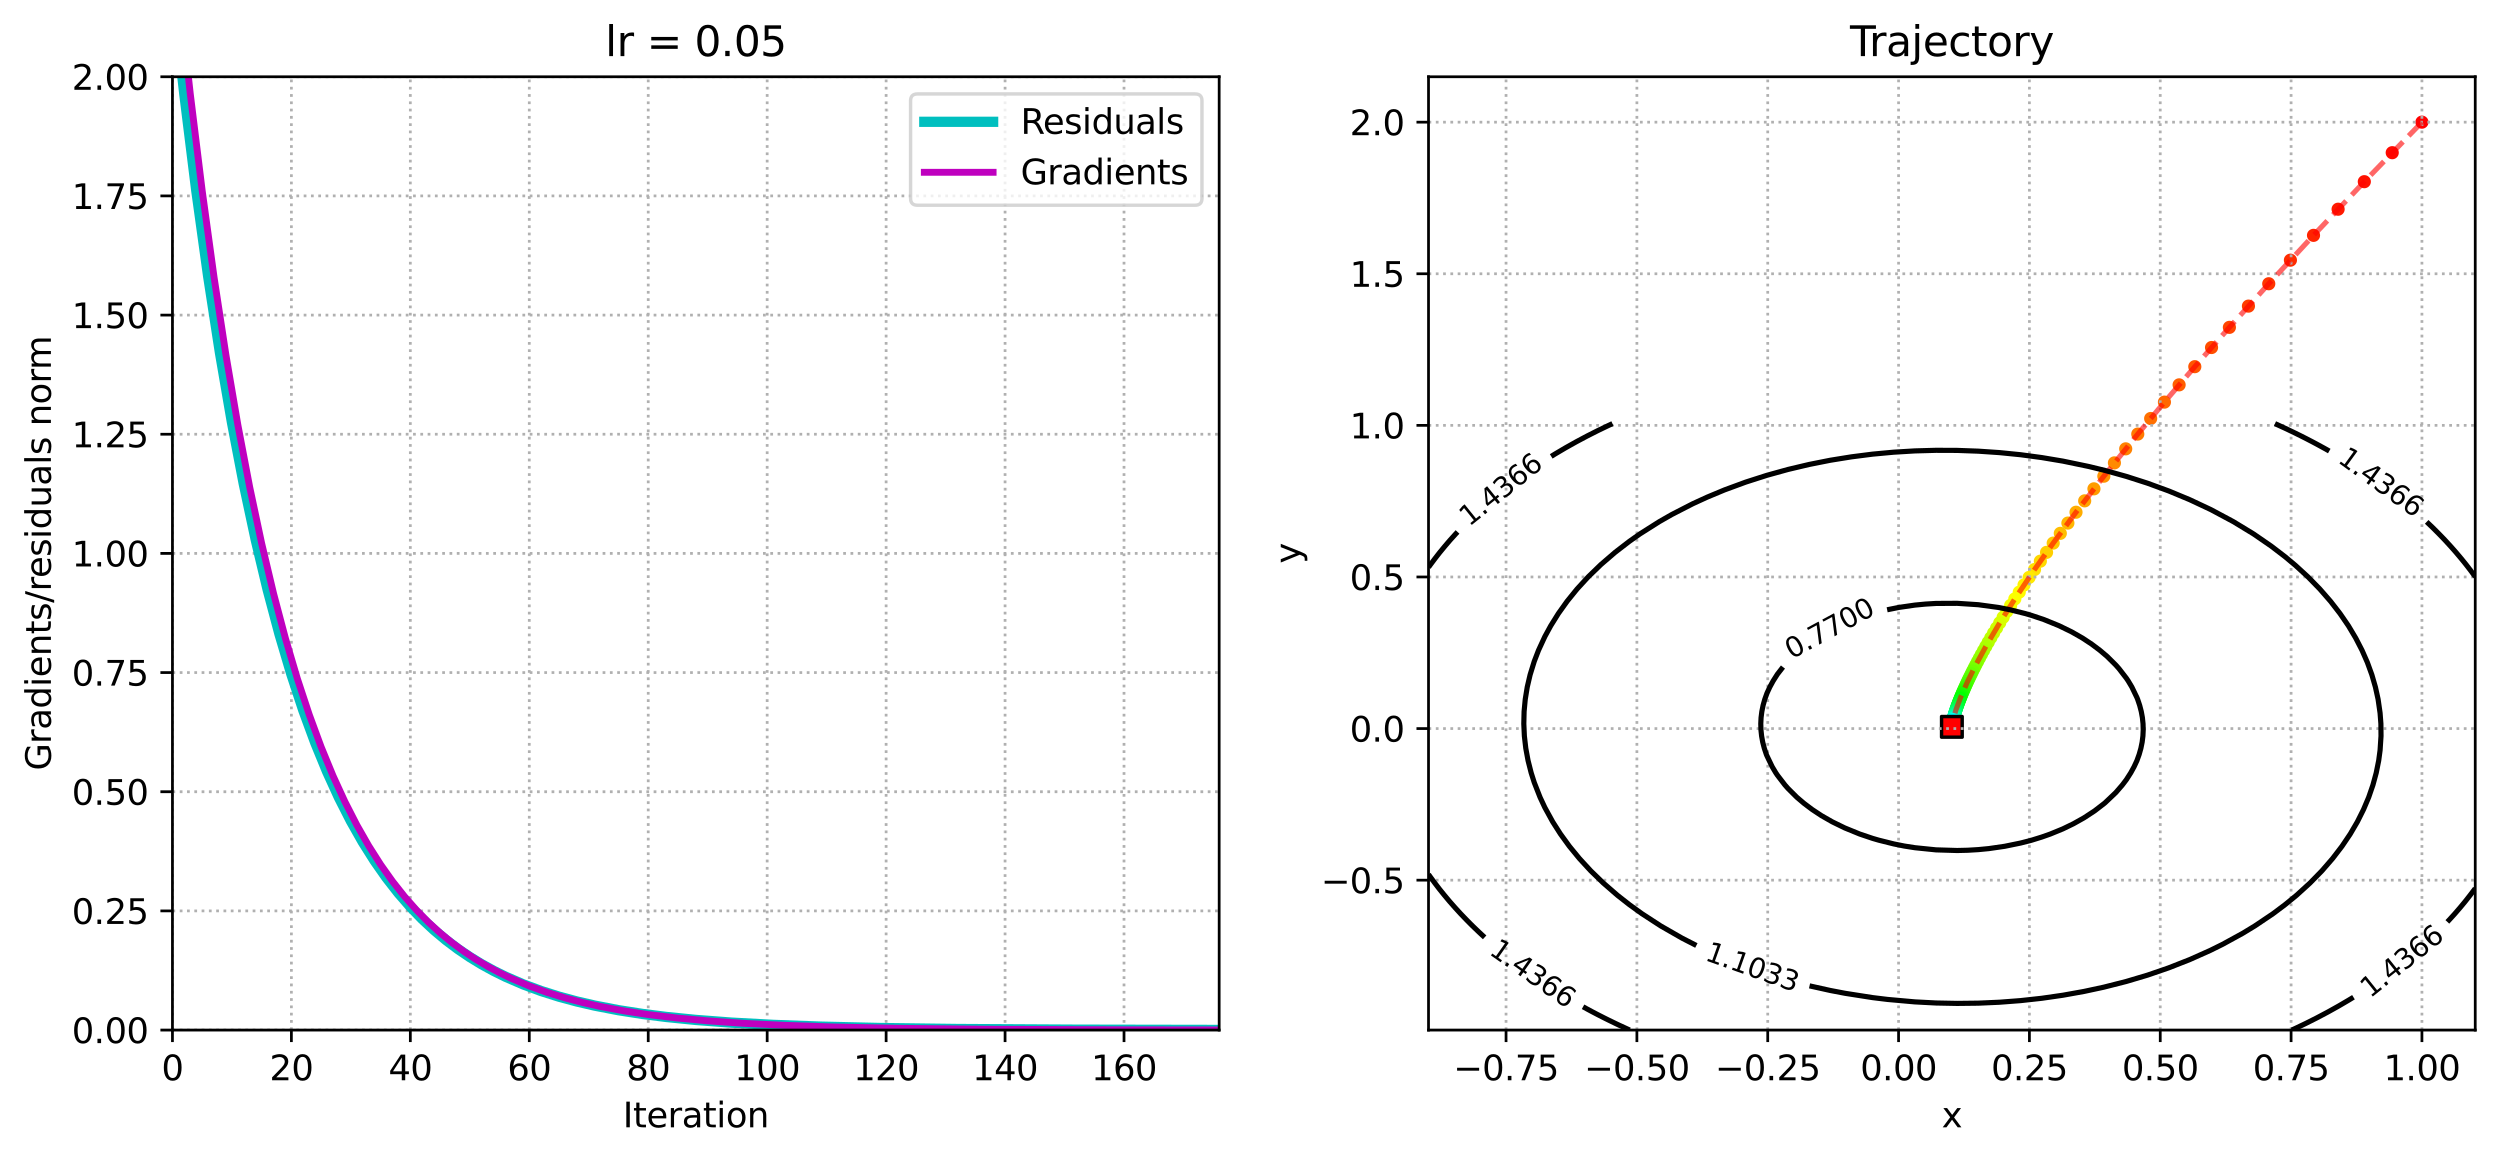 <?xml version="1.0" encoding="utf-8" standalone="no"?>
<!DOCTYPE svg PUBLIC "-//W3C//DTD SVG 1.1//EN"
  "http://www.w3.org/Graphics/SVG/1.1/DTD/svg11.dtd">
<svg xmlns:xlink="http://www.w3.org/1999/xlink" width="726.944pt" height="337.074pt" viewBox="0 0 726.944 337.074" xmlns="http://www.w3.org/2000/svg" version="1.1">
 <defs>
  <style type="text/css">*{stroke-linejoin: round; stroke-linecap: butt}</style>
 </defs>
 <g id="figure_1">
  <g id="patch_1">
   <path d="M 0 337.074 
L 726.944 337.074 
L 726.944 0 
L 0 0 
z
" style="fill: #ffffff"/>
  </g>
  <g id="axes_1">
   <g id="patch_2">
    <path d="M 50.144 299.518 
L 354.507 299.518 
L 354.507 22.318 
L 50.144 22.318 
z
" style="fill: #ffffff"/>
   </g>
   <g id="matplotlib.axis_1">
    <g id="xtick_1">
     <g id="line2d_1">
      <path d="M 50.144 299.518 
L 50.144 22.318 
" clip-path="url(#pfb9a7d63b9)" style="fill: none; stroke-dasharray: 0.8,1.32; stroke-dashoffset: 0; stroke: #b0b0b0; stroke-width: 0.8"/>
     </g>
     <g id="line2d_2">
      <defs>
       <path id="m96f815a7e2" d="M 0 0 
L 0 3.5 
" style="stroke: #000000; stroke-width: 0.8"/>
      </defs>
      <g>
       <use xlink:href="#m96f815a7e2" x="50.144" y="299.518" style="stroke: #000000; stroke-width: 0.8"/>
      </g>
     </g>
     <g id="text_1">
      <!-- 0 -->
      <g transform="translate(46.962 314.117) scale(0.1 -0.1)">
       <defs>
        <path id="DejaVuSans-30" d="M 2034 4250 
Q 1547 4250 1301 3770 
Q 1056 3291 1056 2328 
Q 1056 1369 1301 889 
Q 1547 409 2034 409 
Q 2525 409 2770 889 
Q 3016 1369 3016 2328 
Q 3016 3291 2770 3770 
Q 2525 4250 2034 4250 
z
M 2034 4750 
Q 2819 4750 3233 4129 
Q 3647 3509 3647 2328 
Q 3647 1150 3233 529 
Q 2819 -91 2034 -91 
Q 1250 -91 836 529 
Q 422 1150 422 2328 
Q 422 3509 836 4129 
Q 1250 4750 2034 4750 
z
" transform="scale(0.016)"/>
       </defs>
       <use xlink:href="#DejaVuSans-30"/>
      </g>
     </g>
    </g>
    <g id="xtick_2">
     <g id="line2d_3">
      <path d="M 84.731 299.518 
L 84.731 22.318 
" clip-path="url(#pfb9a7d63b9)" style="fill: none; stroke-dasharray: 0.8,1.32; stroke-dashoffset: 0; stroke: #b0b0b0; stroke-width: 0.8"/>
     </g>
     <g id="line2d_4">
      <g>
       <use xlink:href="#m96f815a7e2" x="84.731" y="299.518" style="stroke: #000000; stroke-width: 0.8"/>
      </g>
     </g>
     <g id="text_2">
      <!-- 20 -->
      <g transform="translate(78.368 314.117) scale(0.1 -0.1)">
       <defs>
        <path id="DejaVuSans-32" d="M 1228 531 
L 3431 531 
L 3431 0 
L 469 0 
L 469 531 
Q 828 903 1448 1529 
Q 2069 2156 2228 2338 
Q 2531 2678 2651 2914 
Q 2772 3150 2772 3378 
Q 2772 3750 2511 3984 
Q 2250 4219 1831 4219 
Q 1534 4219 1204 4116 
Q 875 4013 500 3803 
L 500 4441 
Q 881 4594 1212 4672 
Q 1544 4750 1819 4750 
Q 2544 4750 2975 4387 
Q 3406 4025 3406 3419 
Q 3406 3131 3298 2873 
Q 3191 2616 2906 2266 
Q 2828 2175 2409 1742 
Q 1991 1309 1228 531 
z
" transform="scale(0.016)"/>
       </defs>
       <use xlink:href="#DejaVuSans-32"/>
       <use xlink:href="#DejaVuSans-30" x="63.623"/>
      </g>
     </g>
    </g>
    <g id="xtick_3">
     <g id="line2d_5">
      <path d="M 119.317 299.518 
L 119.317 22.318 
" clip-path="url(#pfb9a7d63b9)" style="fill: none; stroke-dasharray: 0.8,1.32; stroke-dashoffset: 0; stroke: #b0b0b0; stroke-width: 0.8"/>
     </g>
     <g id="line2d_6">
      <g>
       <use xlink:href="#m96f815a7e2" x="119.317" y="299.518" style="stroke: #000000; stroke-width: 0.8"/>
      </g>
     </g>
     <g id="text_3">
      <!-- 40 -->
      <g transform="translate(112.955 314.117) scale(0.1 -0.1)">
       <defs>
        <path id="DejaVuSans-34" d="M 2419 4116 
L 825 1625 
L 2419 1625 
L 2419 4116 
z
M 2253 4666 
L 3047 4666 
L 3047 1625 
L 3713 1625 
L 3713 1100 
L 3047 1100 
L 3047 0 
L 2419 0 
L 2419 1100 
L 313 1100 
L 313 1709 
L 2253 4666 
z
" transform="scale(0.016)"/>
       </defs>
       <use xlink:href="#DejaVuSans-34"/>
       <use xlink:href="#DejaVuSans-30" x="63.623"/>
      </g>
     </g>
    </g>
    <g id="xtick_4">
     <g id="line2d_7">
      <path d="M 153.904 299.518 
L 153.904 22.318 
" clip-path="url(#pfb9a7d63b9)" style="fill: none; stroke-dasharray: 0.8,1.32; stroke-dashoffset: 0; stroke: #b0b0b0; stroke-width: 0.8"/>
     </g>
     <g id="line2d_8">
      <g>
       <use xlink:href="#m96f815a7e2" x="153.904" y="299.518" style="stroke: #000000; stroke-width: 0.8"/>
      </g>
     </g>
     <g id="text_4">
      <!-- 60 -->
      <g transform="translate(147.542 314.117) scale(0.1 -0.1)">
       <defs>
        <path id="DejaVuSans-36" d="M 2113 2584 
Q 1688 2584 1439 2293 
Q 1191 2003 1191 1497 
Q 1191 994 1439 701 
Q 1688 409 2113 409 
Q 2538 409 2786 701 
Q 3034 994 3034 1497 
Q 3034 2003 2786 2293 
Q 2538 2584 2113 2584 
z
M 3366 4563 
L 3366 3988 
Q 3128 4100 2886 4159 
Q 2644 4219 2406 4219 
Q 1781 4219 1451 3797 
Q 1122 3375 1075 2522 
Q 1259 2794 1537 2939 
Q 1816 3084 2150 3084 
Q 2853 3084 3261 2657 
Q 3669 2231 3669 1497 
Q 3669 778 3244 343 
Q 2819 -91 2113 -91 
Q 1303 -91 875 529 
Q 447 1150 447 2328 
Q 447 3434 972 4092 
Q 1497 4750 2381 4750 
Q 2619 4750 2861 4703 
Q 3103 4656 3366 4563 
z
" transform="scale(0.016)"/>
       </defs>
       <use xlink:href="#DejaVuSans-36"/>
       <use xlink:href="#DejaVuSans-30" x="63.623"/>
      </g>
     </g>
    </g>
    <g id="xtick_5">
     <g id="line2d_9">
      <path d="M 188.491 299.518 
L 188.491 22.318 
" clip-path="url(#pfb9a7d63b9)" style="fill: none; stroke-dasharray: 0.8,1.32; stroke-dashoffset: 0; stroke: #b0b0b0; stroke-width: 0.8"/>
     </g>
     <g id="line2d_10">
      <g>
       <use xlink:href="#m96f815a7e2" x="188.491" y="299.518" style="stroke: #000000; stroke-width: 0.8"/>
      </g>
     </g>
     <g id="text_5">
      <!-- 80 -->
      <g transform="translate(182.128 314.117) scale(0.1 -0.1)">
       <defs>
        <path id="DejaVuSans-38" d="M 2034 2216 
Q 1584 2216 1326 1975 
Q 1069 1734 1069 1313 
Q 1069 891 1326 650 
Q 1584 409 2034 409 
Q 2484 409 2743 651 
Q 3003 894 3003 1313 
Q 3003 1734 2745 1975 
Q 2488 2216 2034 2216 
z
M 1403 2484 
Q 997 2584 770 2862 
Q 544 3141 544 3541 
Q 544 4100 942 4425 
Q 1341 4750 2034 4750 
Q 2731 4750 3128 4425 
Q 3525 4100 3525 3541 
Q 3525 3141 3298 2862 
Q 3072 2584 2669 2484 
Q 3125 2378 3379 2068 
Q 3634 1759 3634 1313 
Q 3634 634 3220 271 
Q 2806 -91 2034 -91 
Q 1263 -91 848 271 
Q 434 634 434 1313 
Q 434 1759 690 2068 
Q 947 2378 1403 2484 
z
M 1172 3481 
Q 1172 3119 1398 2916 
Q 1625 2713 2034 2713 
Q 2441 2713 2670 2916 
Q 2900 3119 2900 3481 
Q 2900 3844 2670 4047 
Q 2441 4250 2034 4250 
Q 1625 4250 1398 4047 
Q 1172 3844 1172 3481 
z
" transform="scale(0.016)"/>
       </defs>
       <use xlink:href="#DejaVuSans-38"/>
       <use xlink:href="#DejaVuSans-30" x="63.623"/>
      </g>
     </g>
    </g>
    <g id="xtick_6">
     <g id="line2d_11">
      <path d="M 223.078 299.518 
L 223.078 22.318 
" clip-path="url(#pfb9a7d63b9)" style="fill: none; stroke-dasharray: 0.8,1.32; stroke-dashoffset: 0; stroke: #b0b0b0; stroke-width: 0.8"/>
     </g>
     <g id="line2d_12">
      <g>
       <use xlink:href="#m96f815a7e2" x="223.078" y="299.518" style="stroke: #000000; stroke-width: 0.8"/>
      </g>
     </g>
     <g id="text_6">
      <!-- 100 -->
      <g transform="translate(213.534 314.117) scale(0.1 -0.1)">
       <defs>
        <path id="DejaVuSans-31" d="M 794 531 
L 1825 531 
L 1825 4091 
L 703 3866 
L 703 4441 
L 1819 4666 
L 2450 4666 
L 2450 531 
L 3481 531 
L 3481 0 
L 794 0 
L 794 531 
z
" transform="scale(0.016)"/>
       </defs>
       <use xlink:href="#DejaVuSans-31"/>
       <use xlink:href="#DejaVuSans-30" x="63.623"/>
       <use xlink:href="#DejaVuSans-30" x="127.246"/>
      </g>
     </g>
    </g>
    <g id="xtick_7">
     <g id="line2d_13">
      <path d="M 257.664 299.518 
L 257.664 22.318 
" clip-path="url(#pfb9a7d63b9)" style="fill: none; stroke-dasharray: 0.8,1.32; stroke-dashoffset: 0; stroke: #b0b0b0; stroke-width: 0.8"/>
     </g>
     <g id="line2d_14">
      <g>
       <use xlink:href="#m96f815a7e2" x="257.664" y="299.518" style="stroke: #000000; stroke-width: 0.8"/>
      </g>
     </g>
     <g id="text_7">
      <!-- 120 -->
      <g transform="translate(248.121 314.117) scale(0.1 -0.1)">
       <use xlink:href="#DejaVuSans-31"/>
       <use xlink:href="#DejaVuSans-32" x="63.623"/>
       <use xlink:href="#DejaVuSans-30" x="127.246"/>
      </g>
     </g>
    </g>
    <g id="xtick_8">
     <g id="line2d_15">
      <path d="M 292.251 299.518 
L 292.251 22.318 
" clip-path="url(#pfb9a7d63b9)" style="fill: none; stroke-dasharray: 0.8,1.32; stroke-dashoffset: 0; stroke: #b0b0b0; stroke-width: 0.8"/>
     </g>
     <g id="line2d_16">
      <g>
       <use xlink:href="#m96f815a7e2" x="292.251" y="299.518" style="stroke: #000000; stroke-width: 0.8"/>
      </g>
     </g>
     <g id="text_8">
      <!-- 140 -->
      <g transform="translate(282.707 314.117) scale(0.1 -0.1)">
       <use xlink:href="#DejaVuSans-31"/>
       <use xlink:href="#DejaVuSans-34" x="63.623"/>
       <use xlink:href="#DejaVuSans-30" x="127.246"/>
      </g>
     </g>
    </g>
    <g id="xtick_9">
     <g id="line2d_17">
      <path d="M 326.838 299.518 
L 326.838 22.318 
" clip-path="url(#pfb9a7d63b9)" style="fill: none; stroke-dasharray: 0.8,1.32; stroke-dashoffset: 0; stroke: #b0b0b0; stroke-width: 0.8"/>
     </g>
     <g id="line2d_18">
      <g>
       <use xlink:href="#m96f815a7e2" x="326.838" y="299.518" style="stroke: #000000; stroke-width: 0.8"/>
      </g>
     </g>
     <g id="text_9">
      <!-- 160 -->
      <g transform="translate(317.294 314.117) scale(0.1 -0.1)">
       <use xlink:href="#DejaVuSans-31"/>
       <use xlink:href="#DejaVuSans-36" x="63.623"/>
       <use xlink:href="#DejaVuSans-30" x="127.246"/>
      </g>
     </g>
    </g>
    <g id="text_10">
     <!-- Iteration -->
     <g transform="translate(181.117 327.795) scale(0.1 -0.1)">
      <defs>
       <path id="DejaVuSans-49" d="M 628 4666 
L 1259 4666 
L 1259 0 
L 628 0 
L 628 4666 
z
" transform="scale(0.016)"/>
       <path id="DejaVuSans-74" d="M 1172 4494 
L 1172 3500 
L 2356 3500 
L 2356 3053 
L 1172 3053 
L 1172 1153 
Q 1172 725 1289 603 
Q 1406 481 1766 481 
L 2356 481 
L 2356 0 
L 1766 0 
Q 1100 0 847 248 
Q 594 497 594 1153 
L 594 3053 
L 172 3053 
L 172 3500 
L 594 3500 
L 594 4494 
L 1172 4494 
z
" transform="scale(0.016)"/>
       <path id="DejaVuSans-65" d="M 3597 1894 
L 3597 1613 
L 953 1613 
Q 991 1019 1311 708 
Q 1631 397 2203 397 
Q 2534 397 2845 478 
Q 3156 559 3463 722 
L 3463 178 
Q 3153 47 2828 -22 
Q 2503 -91 2169 -91 
Q 1331 -91 842 396 
Q 353 884 353 1716 
Q 353 2575 817 3079 
Q 1281 3584 2069 3584 
Q 2775 3584 3186 3129 
Q 3597 2675 3597 1894 
z
M 3022 2063 
Q 3016 2534 2758 2815 
Q 2500 3097 2075 3097 
Q 1594 3097 1305 2825 
Q 1016 2553 972 2059 
L 3022 2063 
z
" transform="scale(0.016)"/>
       <path id="DejaVuSans-72" d="M 2631 2963 
Q 2534 3019 2420 3045 
Q 2306 3072 2169 3072 
Q 1681 3072 1420 2755 
Q 1159 2438 1159 1844 
L 1159 0 
L 581 0 
L 581 3500 
L 1159 3500 
L 1159 2956 
Q 1341 3275 1631 3429 
Q 1922 3584 2338 3584 
Q 2397 3584 2469 3576 
Q 2541 3569 2628 3553 
L 2631 2963 
z
" transform="scale(0.016)"/>
       <path id="DejaVuSans-61" d="M 2194 1759 
Q 1497 1759 1228 1600 
Q 959 1441 959 1056 
Q 959 750 1161 570 
Q 1363 391 1709 391 
Q 2188 391 2477 730 
Q 2766 1069 2766 1631 
L 2766 1759 
L 2194 1759 
z
M 3341 1997 
L 3341 0 
L 2766 0 
L 2766 531 
Q 2569 213 2275 61 
Q 1981 -91 1556 -91 
Q 1019 -91 701 211 
Q 384 513 384 1019 
Q 384 1609 779 1909 
Q 1175 2209 1959 2209 
L 2766 2209 
L 2766 2266 
Q 2766 2663 2505 2880 
Q 2244 3097 1772 3097 
Q 1472 3097 1187 3025 
Q 903 2953 641 2809 
L 641 3341 
Q 956 3463 1253 3523 
Q 1550 3584 1831 3584 
Q 2591 3584 2966 3190 
Q 3341 2797 3341 1997 
z
" transform="scale(0.016)"/>
       <path id="DejaVuSans-69" d="M 603 3500 
L 1178 3500 
L 1178 0 
L 603 0 
L 603 3500 
z
M 603 4863 
L 1178 4863 
L 1178 4134 
L 603 4134 
L 603 4863 
z
" transform="scale(0.016)"/>
       <path id="DejaVuSans-6f" d="M 1959 3097 
Q 1497 3097 1228 2736 
Q 959 2375 959 1747 
Q 959 1119 1226 758 
Q 1494 397 1959 397 
Q 2419 397 2687 759 
Q 2956 1122 2956 1747 
Q 2956 2369 2687 2733 
Q 2419 3097 1959 3097 
z
M 1959 3584 
Q 2709 3584 3137 3096 
Q 3566 2609 3566 1747 
Q 3566 888 3137 398 
Q 2709 -91 1959 -91 
Q 1206 -91 779 398 
Q 353 888 353 1747 
Q 353 2609 779 3096 
Q 1206 3584 1959 3584 
z
" transform="scale(0.016)"/>
       <path id="DejaVuSans-6e" d="M 3513 2113 
L 3513 0 
L 2938 0 
L 2938 2094 
Q 2938 2591 2744 2837 
Q 2550 3084 2163 3084 
Q 1697 3084 1428 2787 
Q 1159 2491 1159 1978 
L 1159 0 
L 581 0 
L 581 3500 
L 1159 3500 
L 1159 2956 
Q 1366 3272 1645 3428 
Q 1925 3584 2291 3584 
Q 2894 3584 3203 3211 
Q 3513 2838 3513 2113 
z
" transform="scale(0.016)"/>
      </defs>
      <use xlink:href="#DejaVuSans-49"/>
      <use xlink:href="#DejaVuSans-74" x="29.492"/>
      <use xlink:href="#DejaVuSans-65" x="68.701"/>
      <use xlink:href="#DejaVuSans-72" x="130.225"/>
      <use xlink:href="#DejaVuSans-61" x="171.338"/>
      <use xlink:href="#DejaVuSans-74" x="232.617"/>
      <use xlink:href="#DejaVuSans-69" x="271.826"/>
      <use xlink:href="#DejaVuSans-6f" x="299.609"/>
      <use xlink:href="#DejaVuSans-6e" x="360.791"/>
     </g>
    </g>
   </g>
   <g id="matplotlib.axis_2">
    <g id="ytick_1">
     <g id="line2d_19">
      <path d="M 50.144 299.518 
L 354.507 299.518 
" clip-path="url(#pfb9a7d63b9)" style="fill: none; stroke-dasharray: 0.8,1.32; stroke-dashoffset: 0; stroke: #b0b0b0; stroke-width: 0.8"/>
     </g>
     <g id="line2d_20">
      <defs>
       <path id="mdf7f405e54" d="M 0 0 
L -3.5 0 
" style="stroke: #000000; stroke-width: 0.8"/>
      </defs>
      <g>
       <use xlink:href="#mdf7f405e54" x="50.144" y="299.518" style="stroke: #000000; stroke-width: 0.8"/>
      </g>
     </g>
     <g id="text_11">
      <!-- 0.00 -->
      <g transform="translate(20.878 303.317) scale(0.1 -0.1)">
       <defs>
        <path id="DejaVuSans-2e" d="M 684 794 
L 1344 794 
L 1344 0 
L 684 0 
L 684 794 
z
" transform="scale(0.016)"/>
       </defs>
       <use xlink:href="#DejaVuSans-30"/>
       <use xlink:href="#DejaVuSans-2e" x="63.623"/>
       <use xlink:href="#DejaVuSans-30" x="95.41"/>
       <use xlink:href="#DejaVuSans-30" x="159.033"/>
      </g>
     </g>
    </g>
    <g id="ytick_2">
     <g id="line2d_21">
      <path d="M 50.144 264.868 
L 354.507 264.868 
" clip-path="url(#pfb9a7d63b9)" style="fill: none; stroke-dasharray: 0.8,1.32; stroke-dashoffset: 0; stroke: #b0b0b0; stroke-width: 0.8"/>
     </g>
     <g id="line2d_22">
      <g>
       <use xlink:href="#mdf7f405e54" x="50.144" y="264.868" style="stroke: #000000; stroke-width: 0.8"/>
      </g>
     </g>
     <g id="text_12">
      <!-- 0.25 -->
      <g transform="translate(20.878 268.667) scale(0.1 -0.1)">
       <defs>
        <path id="DejaVuSans-35" d="M 691 4666 
L 3169 4666 
L 3169 4134 
L 1269 4134 
L 1269 2991 
Q 1406 3038 1543 3061 
Q 1681 3084 1819 3084 
Q 2600 3084 3056 2656 
Q 3513 2228 3513 1497 
Q 3513 744 3044 326 
Q 2575 -91 1722 -91 
Q 1428 -91 1123 -41 
Q 819 9 494 109 
L 494 744 
Q 775 591 1075 516 
Q 1375 441 1709 441 
Q 2250 441 2565 725 
Q 2881 1009 2881 1497 
Q 2881 1984 2565 2268 
Q 2250 2553 1709 2553 
Q 1456 2553 1204 2497 
Q 953 2441 691 2322 
L 691 4666 
z
" transform="scale(0.016)"/>
       </defs>
       <use xlink:href="#DejaVuSans-30"/>
       <use xlink:href="#DejaVuSans-2e" x="63.623"/>
       <use xlink:href="#DejaVuSans-32" x="95.41"/>
       <use xlink:href="#DejaVuSans-35" x="159.033"/>
      </g>
     </g>
    </g>
    <g id="ytick_3">
     <g id="line2d_23">
      <path d="M 50.144 230.218 
L 354.507 230.218 
" clip-path="url(#pfb9a7d63b9)" style="fill: none; stroke-dasharray: 0.8,1.32; stroke-dashoffset: 0; stroke: #b0b0b0; stroke-width: 0.8"/>
     </g>
     <g id="line2d_24">
      <g>
       <use xlink:href="#mdf7f405e54" x="50.144" y="230.218" style="stroke: #000000; stroke-width: 0.8"/>
      </g>
     </g>
     <g id="text_13">
      <!-- 0.50 -->
      <g transform="translate(20.878 234.017) scale(0.1 -0.1)">
       <use xlink:href="#DejaVuSans-30"/>
       <use xlink:href="#DejaVuSans-2e" x="63.623"/>
       <use xlink:href="#DejaVuSans-35" x="95.41"/>
       <use xlink:href="#DejaVuSans-30" x="159.033"/>
      </g>
     </g>
    </g>
    <g id="ytick_4">
     <g id="line2d_25">
      <path d="M 50.144 195.568 
L 354.507 195.568 
" clip-path="url(#pfb9a7d63b9)" style="fill: none; stroke-dasharray: 0.8,1.32; stroke-dashoffset: 0; stroke: #b0b0b0; stroke-width: 0.8"/>
     </g>
     <g id="line2d_26">
      <g>
       <use xlink:href="#mdf7f405e54" x="50.144" y="195.568" style="stroke: #000000; stroke-width: 0.8"/>
      </g>
     </g>
     <g id="text_14">
      <!-- 0.75 -->
      <g transform="translate(20.878 199.367) scale(0.1 -0.1)">
       <defs>
        <path id="DejaVuSans-37" d="M 525 4666 
L 3525 4666 
L 3525 4397 
L 1831 0 
L 1172 0 
L 2766 4134 
L 525 4134 
L 525 4666 
z
" transform="scale(0.016)"/>
       </defs>
       <use xlink:href="#DejaVuSans-30"/>
       <use xlink:href="#DejaVuSans-2e" x="63.623"/>
       <use xlink:href="#DejaVuSans-37" x="95.41"/>
       <use xlink:href="#DejaVuSans-35" x="159.033"/>
      </g>
     </g>
    </g>
    <g id="ytick_5">
     <g id="line2d_27">
      <path d="M 50.144 160.918 
L 354.507 160.918 
" clip-path="url(#pfb9a7d63b9)" style="fill: none; stroke-dasharray: 0.8,1.32; stroke-dashoffset: 0; stroke: #b0b0b0; stroke-width: 0.8"/>
     </g>
     <g id="line2d_28">
      <g>
       <use xlink:href="#mdf7f405e54" x="50.144" y="160.918" style="stroke: #000000; stroke-width: 0.8"/>
      </g>
     </g>
     <g id="text_15">
      <!-- 1.00 -->
      <g transform="translate(20.878 164.717) scale(0.1 -0.1)">
       <use xlink:href="#DejaVuSans-31"/>
       <use xlink:href="#DejaVuSans-2e" x="63.623"/>
       <use xlink:href="#DejaVuSans-30" x="95.41"/>
       <use xlink:href="#DejaVuSans-30" x="159.033"/>
      </g>
     </g>
    </g>
    <g id="ytick_6">
     <g id="line2d_29">
      <path d="M 50.144 126.268 
L 354.507 126.268 
" clip-path="url(#pfb9a7d63b9)" style="fill: none; stroke-dasharray: 0.8,1.32; stroke-dashoffset: 0; stroke: #b0b0b0; stroke-width: 0.8"/>
     </g>
     <g id="line2d_30">
      <g>
       <use xlink:href="#mdf7f405e54" x="50.144" y="126.268" style="stroke: #000000; stroke-width: 0.8"/>
      </g>
     </g>
     <g id="text_16">
      <!-- 1.25 -->
      <g transform="translate(20.878 130.067) scale(0.1 -0.1)">
       <use xlink:href="#DejaVuSans-31"/>
       <use xlink:href="#DejaVuSans-2e" x="63.623"/>
       <use xlink:href="#DejaVuSans-32" x="95.41"/>
       <use xlink:href="#DejaVuSans-35" x="159.033"/>
      </g>
     </g>
    </g>
    <g id="ytick_7">
     <g id="line2d_31">
      <path d="M 50.144 91.618 
L 354.507 91.618 
" clip-path="url(#pfb9a7d63b9)" style="fill: none; stroke-dasharray: 0.8,1.32; stroke-dashoffset: 0; stroke: #b0b0b0; stroke-width: 0.8"/>
     </g>
     <g id="line2d_32">
      <g>
       <use xlink:href="#mdf7f405e54" x="50.144" y="91.618" style="stroke: #000000; stroke-width: 0.8"/>
      </g>
     </g>
     <g id="text_17">
      <!-- 1.50 -->
      <g transform="translate(20.878 95.417) scale(0.1 -0.1)">
       <use xlink:href="#DejaVuSans-31"/>
       <use xlink:href="#DejaVuSans-2e" x="63.623"/>
       <use xlink:href="#DejaVuSans-35" x="95.41"/>
       <use xlink:href="#DejaVuSans-30" x="159.033"/>
      </g>
     </g>
    </g>
    <g id="ytick_8">
     <g id="line2d_33">
      <path d="M 50.144 56.968 
L 354.507 56.968 
" clip-path="url(#pfb9a7d63b9)" style="fill: none; stroke-dasharray: 0.8,1.32; stroke-dashoffset: 0; stroke: #b0b0b0; stroke-width: 0.8"/>
     </g>
     <g id="line2d_34">
      <g>
       <use xlink:href="#mdf7f405e54" x="50.144" y="56.968" style="stroke: #000000; stroke-width: 0.8"/>
      </g>
     </g>
     <g id="text_18">
      <!-- 1.75 -->
      <g transform="translate(20.878 60.767) scale(0.1 -0.1)">
       <use xlink:href="#DejaVuSans-31"/>
       <use xlink:href="#DejaVuSans-2e" x="63.623"/>
       <use xlink:href="#DejaVuSans-37" x="95.41"/>
       <use xlink:href="#DejaVuSans-35" x="159.033"/>
      </g>
     </g>
    </g>
    <g id="ytick_9">
     <g id="line2d_35">
      <path d="M 50.144 22.318 
L 354.507 22.318 
" clip-path="url(#pfb9a7d63b9)" style="fill: none; stroke-dasharray: 0.8,1.32; stroke-dashoffset: 0; stroke: #b0b0b0; stroke-width: 0.8"/>
     </g>
     <g id="line2d_36">
      <g>
       <use xlink:href="#mdf7f405e54" x="50.144" y="22.318" style="stroke: #000000; stroke-width: 0.8"/>
      </g>
     </g>
     <g id="text_19">
      <!-- 2.00 -->
      <g transform="translate(20.878 26.117) scale(0.1 -0.1)">
       <use xlink:href="#DejaVuSans-32"/>
       <use xlink:href="#DejaVuSans-2e" x="63.623"/>
       <use xlink:href="#DejaVuSans-30" x="95.41"/>
       <use xlink:href="#DejaVuSans-30" x="159.033"/>
      </g>
     </g>
    </g>
    <g id="text_20">
     <!-- Gradients/residuals norm -->
     <g transform="translate(14.798 224.039) rotate(-90) scale(0.1 -0.1)">
      <defs>
       <path id="DejaVuSans-47" d="M 3809 666 
L 3809 1919 
L 2778 1919 
L 2778 2438 
L 4434 2438 
L 4434 434 
Q 4069 175 3628 42 
Q 3188 -91 2688 -91 
Q 1594 -91 976 548 
Q 359 1188 359 2328 
Q 359 3472 976 4111 
Q 1594 4750 2688 4750 
Q 3144 4750 3555 4637 
Q 3966 4525 4313 4306 
L 4313 3634 
Q 3963 3931 3569 4081 
Q 3175 4231 2741 4231 
Q 1884 4231 1454 3753 
Q 1025 3275 1025 2328 
Q 1025 1384 1454 906 
Q 1884 428 2741 428 
Q 3075 428 3337 486 
Q 3600 544 3809 666 
z
" transform="scale(0.016)"/>
       <path id="DejaVuSans-64" d="M 2906 2969 
L 2906 4863 
L 3481 4863 
L 3481 0 
L 2906 0 
L 2906 525 
Q 2725 213 2448 61 
Q 2172 -91 1784 -91 
Q 1150 -91 751 415 
Q 353 922 353 1747 
Q 353 2572 751 3078 
Q 1150 3584 1784 3584 
Q 2172 3584 2448 3432 
Q 2725 3281 2906 2969 
z
M 947 1747 
Q 947 1113 1208 752 
Q 1469 391 1925 391 
Q 2381 391 2643 752 
Q 2906 1113 2906 1747 
Q 2906 2381 2643 2742 
Q 2381 3103 1925 3103 
Q 1469 3103 1208 2742 
Q 947 2381 947 1747 
z
" transform="scale(0.016)"/>
       <path id="DejaVuSans-73" d="M 2834 3397 
L 2834 2853 
Q 2591 2978 2328 3040 
Q 2066 3103 1784 3103 
Q 1356 3103 1142 2972 
Q 928 2841 928 2578 
Q 928 2378 1081 2264 
Q 1234 2150 1697 2047 
L 1894 2003 
Q 2506 1872 2764 1633 
Q 3022 1394 3022 966 
Q 3022 478 2636 193 
Q 2250 -91 1575 -91 
Q 1294 -91 989 -36 
Q 684 19 347 128 
L 347 722 
Q 666 556 975 473 
Q 1284 391 1588 391 
Q 1994 391 2212 530 
Q 2431 669 2431 922 
Q 2431 1156 2273 1281 
Q 2116 1406 1581 1522 
L 1381 1569 
Q 847 1681 609 1914 
Q 372 2147 372 2553 
Q 372 3047 722 3315 
Q 1072 3584 1716 3584 
Q 2034 3584 2315 3537 
Q 2597 3491 2834 3397 
z
" transform="scale(0.016)"/>
       <path id="DejaVuSans-2f" d="M 1625 4666 
L 2156 4666 
L 531 -594 
L 0 -594 
L 1625 4666 
z
" transform="scale(0.016)"/>
       <path id="DejaVuSans-75" d="M 544 1381 
L 544 3500 
L 1119 3500 
L 1119 1403 
Q 1119 906 1312 657 
Q 1506 409 1894 409 
Q 2359 409 2629 706 
Q 2900 1003 2900 1516 
L 2900 3500 
L 3475 3500 
L 3475 0 
L 2900 0 
L 2900 538 
Q 2691 219 2414 64 
Q 2138 -91 1772 -91 
Q 1169 -91 856 284 
Q 544 659 544 1381 
z
M 1991 3584 
L 1991 3584 
z
" transform="scale(0.016)"/>
       <path id="DejaVuSans-6c" d="M 603 4863 
L 1178 4863 
L 1178 0 
L 603 0 
L 603 4863 
z
" transform="scale(0.016)"/>
       <path id="DejaVuSans-20" transform="scale(0.016)"/>
       <path id="DejaVuSans-6d" d="M 3328 2828 
Q 3544 3216 3844 3400 
Q 4144 3584 4550 3584 
Q 5097 3584 5394 3201 
Q 5691 2819 5691 2113 
L 5691 0 
L 5113 0 
L 5113 2094 
Q 5113 2597 4934 2840 
Q 4756 3084 4391 3084 
Q 3944 3084 3684 2787 
Q 3425 2491 3425 1978 
L 3425 0 
L 2847 0 
L 2847 2094 
Q 2847 2600 2669 2842 
Q 2491 3084 2119 3084 
Q 1678 3084 1418 2786 
Q 1159 2488 1159 1978 
L 1159 0 
L 581 0 
L 581 3500 
L 1159 3500 
L 1159 2956 
Q 1356 3278 1631 3431 
Q 1906 3584 2284 3584 
Q 2666 3584 2933 3390 
Q 3200 3197 3328 2828 
z
" transform="scale(0.016)"/>
      </defs>
      <use xlink:href="#DejaVuSans-47"/>
      <use xlink:href="#DejaVuSans-72" x="77.49"/>
      <use xlink:href="#DejaVuSans-61" x="118.604"/>
      <use xlink:href="#DejaVuSans-64" x="179.883"/>
      <use xlink:href="#DejaVuSans-69" x="243.359"/>
      <use xlink:href="#DejaVuSans-65" x="271.143"/>
      <use xlink:href="#DejaVuSans-6e" x="332.666"/>
      <use xlink:href="#DejaVuSans-74" x="396.045"/>
      <use xlink:href="#DejaVuSans-73" x="435.254"/>
      <use xlink:href="#DejaVuSans-2f" x="487.354"/>
      <use xlink:href="#DejaVuSans-72" x="521.045"/>
      <use xlink:href="#DejaVuSans-65" x="559.908"/>
      <use xlink:href="#DejaVuSans-73" x="621.432"/>
      <use xlink:href="#DejaVuSans-69" x="673.531"/>
      <use xlink:href="#DejaVuSans-64" x="701.314"/>
      <use xlink:href="#DejaVuSans-75" x="764.791"/>
      <use xlink:href="#DejaVuSans-61" x="828.17"/>
      <use xlink:href="#DejaVuSans-6c" x="889.449"/>
      <use xlink:href="#DejaVuSans-73" x="917.232"/>
      <use xlink:href="#DejaVuSans-20" x="969.332"/>
      <use xlink:href="#DejaVuSans-6e" x="1001.119"/>
      <use xlink:href="#DejaVuSans-6f" x="1064.498"/>
      <use xlink:href="#DejaVuSans-72" x="1125.68"/>
      <use xlink:href="#DejaVuSans-6d" x="1165.043"/>
     </g>
    </g>
   </g>
   <g id="line2d_37">
    <path d="M 50.428 -1 
L 53.602 27.439 
L 57.061 55.298 
L 60.52 80.279 
L 63.978 102.678 
L 67.437 122.762 
L 70.896 140.772 
L 74.354 156.923 
L 77.813 171.409 
L 81.272 184.404 
L 84.731 196.063 
L 88.189 206.525 
L 91.648 215.916 
L 95.107 224.346 
L 98.565 231.915 
L 102.024 238.713 
L 105.483 244.819 
L 108.941 250.304 
L 112.4 255.234 
L 115.859 259.664 
L 119.317 263.647 
L 122.776 267.227 
L 126.235 270.447 
L 129.693 273.342 
L 133.152 275.947 
L 136.611 278.29 
L 140.069 280.399 
L 143.528 282.296 
L 146.987 284.004 
L 152.175 286.251 
L 157.363 288.17 
L 162.551 289.81 
L 167.739 291.212 
L 172.927 292.41 
L 179.844 293.742 
L 186.762 294.824 
L 193.679 295.702 
L 202.326 296.571 
L 212.702 297.357 
L 224.807 298.012 
L 238.642 298.521 
L 255.935 298.922 
L 278.416 299.213 
L 313.003 299.409 
L 354.507 299.486 
L 354.507 299.486 
" clip-path="url(#pfb9a7d63b9)" style="fill: none; stroke: #00bfbf; stroke-width: 3; stroke-linecap: square"/>
   </g>
   <g id="line2d_38">
    <path d="M 52.195 -1 
L 55.332 27.322 
L 58.79 55.441 
L 62.249 80.67 
L 65.708 103.292 
L 69.166 123.566 
L 72.625 141.731 
L 76.084 158.003 
L 79.543 172.578 
L 83.001 185.633 
L 86.46 197.327 
L 89.919 207.803 
L 93.377 217.189 
L 96.836 225.6 
L 100.295 233.139 
L 103.753 239.897 
L 107.212 245.957 
L 110.671 251.392 
L 114.129 256.268 
L 117.588 260.643 
L 121.047 264.569 
L 124.505 268.093 
L 127.964 271.258 
L 131.423 274.099 
L 134.881 276.652 
L 138.34 278.945 
L 141.799 281.006 
L 145.257 282.858 
L 148.716 284.522 
L 153.904 286.71 
L 159.092 288.575 
L 164.28 290.167 
L 169.468 291.525 
L 174.656 292.684 
L 181.574 293.971 
L 188.491 295.014 
L 197.138 296.046 
L 205.784 296.839 
L 216.16 297.555 
L 228.266 298.152 
L 242.1 298.614 
L 261.123 299.006 
L 287.063 299.282 
L 326.838 299.446 
L 354.507 299.486 
L 354.507 299.486 
" clip-path="url(#pfb9a7d63b9)" style="fill: none; stroke: #bf00bf; stroke-width: 2; stroke-linecap: square"/>
   </g>
   <g id="patch_3">
    <path d="M 50.144 299.518 
L 50.144 22.318 
" style="fill: none; stroke: #000000; stroke-width: 0.8; stroke-linejoin: miter; stroke-linecap: square"/>
   </g>
   <g id="patch_4">
    <path d="M 354.507 299.518 
L 354.507 22.318 
" style="fill: none; stroke: #000000; stroke-width: 0.8; stroke-linejoin: miter; stroke-linecap: square"/>
   </g>
   <g id="patch_5">
    <path d="M 50.144 299.518 
L 354.507 299.518 
" style="fill: none; stroke: #000000; stroke-width: 0.8; stroke-linejoin: miter; stroke-linecap: square"/>
   </g>
   <g id="patch_6">
    <path d="M 50.144 22.318 
L 354.507 22.318 
" style="fill: none; stroke: #000000; stroke-width: 0.8; stroke-linejoin: miter; stroke-linecap: square"/>
   </g>
   <g id="text_21">
    <!-- lr = 0.05 -->
    <g transform="translate(175.991 16.318) scale(0.12 -0.12)">
     <defs>
      <path id="DejaVuSans-3d" d="M 678 2906 
L 4684 2906 
L 4684 2381 
L 678 2381 
L 678 2906 
z
M 678 1631 
L 4684 1631 
L 4684 1100 
L 678 1100 
L 678 1631 
z
" transform="scale(0.016)"/>
     </defs>
     <use xlink:href="#DejaVuSans-6c"/>
     <use xlink:href="#DejaVuSans-72" x="27.783"/>
     <use xlink:href="#DejaVuSans-20" x="68.896"/>
     <use xlink:href="#DejaVuSans-3d" x="100.684"/>
     <use xlink:href="#DejaVuSans-20" x="184.473"/>
     <use xlink:href="#DejaVuSans-30" x="216.26"/>
     <use xlink:href="#DejaVuSans-2e" x="279.883"/>
     <use xlink:href="#DejaVuSans-30" x="311.67"/>
     <use xlink:href="#DejaVuSans-35" x="375.293"/>
    </g>
   </g>
   <g id="legend_1">
    <g id="patch_7">
     <path d="M 266.773 59.674 
L 347.507 59.674 
Q 349.507 59.674 349.507 57.674 
L 349.507 29.318 
Q 349.507 27.318 347.507 27.318 
L 266.773 27.318 
Q 264.773 27.318 264.773 29.318 
L 264.773 57.674 
Q 264.773 59.674 266.773 59.674 
z
" style="fill: #ffffff; opacity: 0.8; stroke: #cccccc; stroke-linejoin: miter"/>
    </g>
    <g id="line2d_39">
     <path d="M 268.773 35.417 
L 278.773 35.417 
L 288.773 35.417 
" style="fill: none; stroke: #00bfbf; stroke-width: 3; stroke-linecap: square"/>
    </g>
    <g id="text_22">
     <!-- Residuals -->
     <g transform="translate(296.773 38.917) scale(0.1 -0.1)">
      <defs>
       <path id="DejaVuSans-52" d="M 2841 2188 
Q 3044 2119 3236 1894 
Q 3428 1669 3622 1275 
L 4263 0 
L 3584 0 
L 2988 1197 
Q 2756 1666 2539 1819 
Q 2322 1972 1947 1972 
L 1259 1972 
L 1259 0 
L 628 0 
L 628 4666 
L 2053 4666 
Q 2853 4666 3247 4331 
Q 3641 3997 3641 3322 
Q 3641 2881 3436 2590 
Q 3231 2300 2841 2188 
z
M 1259 4147 
L 1259 2491 
L 2053 2491 
Q 2509 2491 2742 2702 
Q 2975 2913 2975 3322 
Q 2975 3731 2742 3939 
Q 2509 4147 2053 4147 
L 1259 4147 
z
" transform="scale(0.016)"/>
      </defs>
      <use xlink:href="#DejaVuSans-52"/>
      <use xlink:href="#DejaVuSans-65" x="64.982"/>
      <use xlink:href="#DejaVuSans-73" x="126.506"/>
      <use xlink:href="#DejaVuSans-69" x="178.605"/>
      <use xlink:href="#DejaVuSans-64" x="206.389"/>
      <use xlink:href="#DejaVuSans-75" x="269.865"/>
      <use xlink:href="#DejaVuSans-61" x="333.244"/>
      <use xlink:href="#DejaVuSans-6c" x="394.523"/>
      <use xlink:href="#DejaVuSans-73" x="422.307"/>
     </g>
    </g>
    <g id="line2d_40">
     <path d="M 268.773 50.095 
L 278.773 50.095 
L 288.773 50.095 
" style="fill: none; stroke: #bf00bf; stroke-width: 2; stroke-linecap: square"/>
    </g>
    <g id="text_23">
     <!-- Gradients -->
     <g transform="translate(296.773 53.595) scale(0.1 -0.1)">
      <use xlink:href="#DejaVuSans-47"/>
      <use xlink:href="#DejaVuSans-72" x="77.49"/>
      <use xlink:href="#DejaVuSans-61" x="118.604"/>
      <use xlink:href="#DejaVuSans-64" x="179.883"/>
      <use xlink:href="#DejaVuSans-69" x="243.359"/>
      <use xlink:href="#DejaVuSans-65" x="271.143"/>
      <use xlink:href="#DejaVuSans-6e" x="332.666"/>
      <use xlink:href="#DejaVuSans-74" x="396.045"/>
      <use xlink:href="#DejaVuSans-73" x="435.254"/>
     </g>
    </g>
   </g>
  </g>
  <g id="axes_2">
   <g id="patch_8">
    <path d="M 415.38 299.518 
L 719.744 299.518 
L 719.744 22.318 
L 415.38 22.318 
z
" style="fill: #ffffff"/>
   </g>
   <g id="PathCollection_1">
    <defs>
     <path id="C0_0_200ae8b19a" d="M 0 1.414 
C 0.375 1.414 0.735 1.265 1 1 
C 1.265 0.735 1.414 0.375 1.414 -0 
C 1.414 -0.375 1.265 -0.735 1 -1 
C 0.735 -1.265 0.375 -1.414 0 -1.414 
C -0.375 -1.414 -0.735 -1.265 -1 -1 
C -1.265 -0.735 -1.414 -0.375 -1.414 0 
C -1.414 0.375 -1.265 0.735 -1 1 
C -0.735 1.265 -0.375 1.414 0 1.414 
z
"/>
    </defs>
    <g clip-path="url(#p3b52c6f9ed)">
     <use xlink:href="#C0_0_200ae8b19a" x="704.243" y="35.518" style="fill: #ff0000; stroke: #ff0000"/>
    </g>
    <g clip-path="url(#p3b52c6f9ed)">
     <use xlink:href="#C0_0_200ae8b19a" x="695.605" y="44.398" style="fill: #ff0900; stroke: #ff0900"/>
    </g>
    <g clip-path="url(#p3b52c6f9ed)">
     <use xlink:href="#C0_0_200ae8b19a" x="687.49" y="52.829" style="fill: #ff1100; stroke: #ff1100"/>
    </g>
    <g clip-path="url(#p3b52c6f9ed)">
     <use xlink:href="#C0_0_200ae8b19a" x="679.869" y="60.835" style="fill: #ff1a00; stroke: #ff1a00"/>
    </g>
    <g clip-path="url(#p3b52c6f9ed)">
     <use xlink:href="#C0_0_200ae8b19a" x="672.715" y="68.436" style="fill: #ff2300; stroke: #ff2300"/>
    </g>
    <g clip-path="url(#p3b52c6f9ed)">
     <use xlink:href="#C0_0_200ae8b19a" x="666.001" y="75.653" style="fill: #ff2b00; stroke: #ff2b00"/>
    </g>
    <g clip-path="url(#p3b52c6f9ed)">
     <use xlink:href="#C0_0_200ae8b19a" x="659.703" y="82.505" style="fill: #ff3400; stroke: #ff3400"/>
    </g>
    <g clip-path="url(#p3b52c6f9ed)">
     <use xlink:href="#C0_0_200ae8b19a" x="653.795" y="89.011" style="fill: #ff3d00; stroke: #ff3d00"/>
    </g>
    <g clip-path="url(#p3b52c6f9ed)">
     <use xlink:href="#C0_0_200ae8b19a" x="648.257" y="95.188" style="fill: #ff4500; stroke: #ff4500"/>
    </g>
    <g clip-path="url(#p3b52c6f9ed)">
     <use xlink:href="#C0_0_200ae8b19a" x="643.065" y="101.053" style="fill: #ff4e00; stroke: #ff4e00"/>
    </g>
    <g clip-path="url(#p3b52c6f9ed)">
     <use xlink:href="#C0_0_200ae8b19a" x="638.198" y="106.621" style="fill: #ff5600; stroke: #ff5600"/>
    </g>
    <g clip-path="url(#p3b52c6f9ed)">
     <use xlink:href="#C0_0_200ae8b19a" x="633.639" y="111.908" style="fill: #ff5f00; stroke: #ff5f00"/>
    </g>
    <g clip-path="url(#p3b52c6f9ed)">
     <use xlink:href="#C0_0_200ae8b19a" x="629.367" y="116.928" style="fill: #ff6800; stroke: #ff6800"/>
    </g>
    <g clip-path="url(#p3b52c6f9ed)">
     <use xlink:href="#C0_0_200ae8b19a" x="625.366" y="121.693" style="fill: #ff7000; stroke: #ff7000"/>
    </g>
    <g clip-path="url(#p3b52c6f9ed)">
     <use xlink:href="#C0_0_200ae8b19a" x="621.619" y="126.218" style="fill: #ff7900; stroke: #ff7900"/>
    </g>
    <g clip-path="url(#p3b52c6f9ed)">
     <use xlink:href="#C0_0_200ae8b19a" x="618.11" y="130.514" style="fill: #ff8200; stroke: #ff8200"/>
    </g>
    <g clip-path="url(#p3b52c6f9ed)">
     <use xlink:href="#C0_0_200ae8b19a" x="614.825" y="134.593" style="fill: #ff8a00; stroke: #ff8a00"/>
    </g>
    <g clip-path="url(#p3b52c6f9ed)">
     <use xlink:href="#C0_0_200ae8b19a" x="611.75" y="138.466" style="fill: #ff9300; stroke: #ff9300"/>
    </g>
    <g clip-path="url(#p3b52c6f9ed)">
     <use xlink:href="#C0_0_200ae8b19a" x="608.871" y="142.143" style="fill: #ff9c00; stroke: #ff9c00"/>
    </g>
    <g clip-path="url(#p3b52c6f9ed)">
     <use xlink:href="#C0_0_200ae8b19a" x="606.177" y="145.634" style="fill: #ffa400; stroke: #ffa400"/>
    </g>
    <g clip-path="url(#p3b52c6f9ed)">
     <use xlink:href="#C0_0_200ae8b19a" x="603.656" y="148.949" style="fill: #ffad00; stroke: #ffad00"/>
    </g>
    <g clip-path="url(#p3b52c6f9ed)">
     <use xlink:href="#C0_0_200ae8b19a" x="601.297" y="152.096" style="fill: #ffb600; stroke: #ffb600"/>
    </g>
    <g clip-path="url(#p3b52c6f9ed)">
     <use xlink:href="#C0_0_200ae8b19a" x="599.089" y="155.084" style="fill: #ffbe00; stroke: #ffbe00"/>
    </g>
    <g clip-path="url(#p3b52c6f9ed)">
     <use xlink:href="#C0_0_200ae8b19a" x="597.024" y="157.922" style="fill: #ffc700; stroke: #ffc700"/>
    </g>
    <g clip-path="url(#p3b52c6f9ed)">
     <use xlink:href="#C0_0_200ae8b19a" x="595.093" y="160.616" style="fill: #ffcf00; stroke: #ffcf00"/>
    </g>
    <g clip-path="url(#p3b52c6f9ed)">
     <use xlink:href="#C0_0_200ae8b19a" x="593.286" y="163.173" style="fill: #ffd800; stroke: #ffd800"/>
    </g>
    <g clip-path="url(#p3b52c6f9ed)">
     <use xlink:href="#C0_0_200ae8b19a" x="591.596" y="165.602" style="fill: #ffe100; stroke: #ffe100"/>
    </g>
    <g clip-path="url(#p3b52c6f9ed)">
     <use xlink:href="#C0_0_200ae8b19a" x="590.015" y="167.908" style="fill: #ffe900; stroke: #ffe900"/>
    </g>
    <g clip-path="url(#p3b52c6f9ed)">
     <use xlink:href="#C0_0_200ae8b19a" x="588.537" y="170.098" style="fill: #fff200; stroke: #fff200"/>
    </g>
    <g clip-path="url(#p3b52c6f9ed)">
     <use xlink:href="#C0_0_200ae8b19a" x="587.154" y="172.177" style="fill: #fffb00; stroke: #fffb00"/>
    </g>
    <g clip-path="url(#p3b52c6f9ed)">
     <use xlink:href="#C0_0_200ae8b19a" x="585.862" y="174.151" style="fill: #fbff00; stroke: #fbff00"/>
    </g>
    <g clip-path="url(#p3b52c6f9ed)">
     <use xlink:href="#C0_0_200ae8b19a" x="584.653" y="176.025" style="fill: #f2ff00; stroke: #f2ff00"/>
    </g>
    <g clip-path="url(#p3b52c6f9ed)">
     <use xlink:href="#C0_0_200ae8b19a" x="583.523" y="177.805" style="fill: #e9ff00; stroke: #e9ff00"/>
    </g>
    <g clip-path="url(#p3b52c6f9ed)">
     <use xlink:href="#C0_0_200ae8b19a" x="582.467" y="179.495" style="fill: #e1ff00; stroke: #e1ff00"/>
    </g>
    <g clip-path="url(#p3b52c6f9ed)">
     <use xlink:href="#C0_0_200ae8b19a" x="581.479" y="181.099" style="fill: #d8ff00; stroke: #d8ff00"/>
    </g>
    <g clip-path="url(#p3b52c6f9ed)">
     <use xlink:href="#C0_0_200ae8b19a" x="580.556" y="182.623" style="fill: #cfff00; stroke: #cfff00"/>
    </g>
    <g clip-path="url(#p3b52c6f9ed)">
     <use xlink:href="#C0_0_200ae8b19a" x="579.693" y="184.07" style="fill: #c7ff00; stroke: #c7ff00"/>
    </g>
    <g clip-path="url(#p3b52c6f9ed)">
     <use xlink:href="#C0_0_200ae8b19a" x="578.887" y="185.444" style="fill: #beff00; stroke: #beff00"/>
    </g>
    <g clip-path="url(#p3b52c6f9ed)">
     <use xlink:href="#C0_0_200ae8b19a" x="578.133" y="186.748" style="fill: #b6ff00; stroke: #b6ff00"/>
    </g>
    <g clip-path="url(#p3b52c6f9ed)">
     <use xlink:href="#C0_0_200ae8b19a" x="577.429" y="187.987" style="fill: #adff00; stroke: #adff00"/>
    </g>
    <g clip-path="url(#p3b52c6f9ed)">
     <use xlink:href="#C0_0_200ae8b19a" x="576.771" y="189.163" style="fill: #a4ff00; stroke: #a4ff00"/>
    </g>
    <g clip-path="url(#p3b52c6f9ed)">
     <use xlink:href="#C0_0_200ae8b19a" x="576.156" y="190.28" style="fill: #9cff00; stroke: #9cff00"/>
    </g>
    <g clip-path="url(#p3b52c6f9ed)">
     <use xlink:href="#C0_0_200ae8b19a" x="575.582" y="191.341" style="fill: #93ff00; stroke: #93ff00"/>
    </g>
    <g clip-path="url(#p3b52c6f9ed)">
     <use xlink:href="#C0_0_200ae8b19a" x="575.045" y="192.348" style="fill: #8aff00; stroke: #8aff00"/>
    </g>
    <g clip-path="url(#p3b52c6f9ed)">
     <use xlink:href="#C0_0_200ae8b19a" x="574.543" y="193.304" style="fill: #82ff00; stroke: #82ff00"/>
    </g>
    <g clip-path="url(#p3b52c6f9ed)">
     <use xlink:href="#C0_0_200ae8b19a" x="574.075" y="194.213" style="fill: #79ff00; stroke: #79ff00"/>
    </g>
    <g clip-path="url(#p3b52c6f9ed)">
     <use xlink:href="#C0_0_200ae8b19a" x="573.637" y="195.075" style="fill: #70ff00; stroke: #70ff00"/>
    </g>
    <g clip-path="url(#p3b52c6f9ed)">
     <use xlink:href="#C0_0_200ae8b19a" x="573.229" y="195.894" style="fill: #68ff00; stroke: #68ff00"/>
    </g>
    <g clip-path="url(#p3b52c6f9ed)">
     <use xlink:href="#C0_0_200ae8b19a" x="572.847" y="196.671" style="fill: #5fff00; stroke: #5fff00"/>
    </g>
    <g clip-path="url(#p3b52c6f9ed)">
     <use xlink:href="#C0_0_200ae8b19a" x="572.49" y="197.41" style="fill: #56ff00; stroke: #56ff00"/>
    </g>
    <g clip-path="url(#p3b52c6f9ed)">
     <use xlink:href="#C0_0_200ae8b19a" x="572.157" y="198.111" style="fill: #4eff00; stroke: #4eff00"/>
    </g>
    <g clip-path="url(#p3b52c6f9ed)">
     <use xlink:href="#C0_0_200ae8b19a" x="571.846" y="198.777" style="fill: #45ff00; stroke: #45ff00"/>
    </g>
    <g clip-path="url(#p3b52c6f9ed)">
     <use xlink:href="#C0_0_200ae8b19a" x="571.556" y="199.41" style="fill: #3dff00; stroke: #3dff00"/>
    </g>
    <g clip-path="url(#p3b52c6f9ed)">
     <use xlink:href="#C0_0_200ae8b19a" x="571.285" y="200.01" style="fill: #34ff00; stroke: #34ff00"/>
    </g>
    <g clip-path="url(#p3b52c6f9ed)">
     <use xlink:href="#C0_0_200ae8b19a" x="571.032" y="200.58" style="fill: #2bff00; stroke: #2bff00"/>
    </g>
    <g clip-path="url(#p3b52c6f9ed)">
     <use xlink:href="#C0_0_200ae8b19a" x="570.796" y="201.122" style="fill: #23ff00; stroke: #23ff00"/>
    </g>
    <g clip-path="url(#p3b52c6f9ed)">
     <use xlink:href="#C0_0_200ae8b19a" x="570.576" y="201.636" style="fill: #1aff00; stroke: #1aff00"/>
    </g>
    <g clip-path="url(#p3b52c6f9ed)">
     <use xlink:href="#C0_0_200ae8b19a" x="570.37" y="202.125" style="fill: #11ff00; stroke: #11ff00"/>
    </g>
    <g clip-path="url(#p3b52c6f9ed)">
     <use xlink:href="#C0_0_200ae8b19a" x="570.178" y="202.588" style="fill: #09ff00; stroke: #09ff00"/>
    </g>
    <g clip-path="url(#p3b52c6f9ed)">
     <use xlink:href="#C0_0_200ae8b19a" x="569.999" y="203.029" style="fill: #00ff00; stroke: #00ff00"/>
    </g>
    <g clip-path="url(#p3b52c6f9ed)">
     <use xlink:href="#C0_0_200ae8b19a" x="569.831" y="203.447" style="fill: #00ff09; stroke: #00ff09"/>
    </g>
    <g clip-path="url(#p3b52c6f9ed)">
     <use xlink:href="#C0_0_200ae8b19a" x="569.675" y="203.844" style="fill: #00ff11; stroke: #00ff11"/>
    </g>
    <g clip-path="url(#p3b52c6f9ed)">
     <use xlink:href="#C0_0_200ae8b19a" x="569.53" y="204.222" style="fill: #00ff1a; stroke: #00ff1a"/>
    </g>
    <g clip-path="url(#p3b52c6f9ed)">
     <use xlink:href="#C0_0_200ae8b19a" x="569.394" y="204.58" style="fill: #00ff23; stroke: #00ff23"/>
    </g>
    <g clip-path="url(#p3b52c6f9ed)">
     <use xlink:href="#C0_0_200ae8b19a" x="569.267" y="204.92" style="fill: #00ff2b; stroke: #00ff2b"/>
    </g>
    <g clip-path="url(#p3b52c6f9ed)">
     <use xlink:href="#C0_0_200ae8b19a" x="569.149" y="205.243" style="fill: #00ff34; stroke: #00ff34"/>
    </g>
    <g clip-path="url(#p3b52c6f9ed)">
     <use xlink:href="#C0_0_200ae8b19a" x="569.039" y="205.55" style="fill: #00ff3d; stroke: #00ff3d"/>
    </g>
    <g clip-path="url(#p3b52c6f9ed)">
     <use xlink:href="#C0_0_200ae8b19a" x="568.936" y="205.842" style="fill: #00ff45; stroke: #00ff45"/>
    </g>
    <g clip-path="url(#p3b52c6f9ed)">
     <use xlink:href="#C0_0_200ae8b19a" x="568.841" y="206.118" style="fill: #00ff4e; stroke: #00ff4e"/>
    </g>
    <g clip-path="url(#p3b52c6f9ed)">
     <use xlink:href="#C0_0_200ae8b19a" x="568.751" y="206.381" style="fill: #00ff56; stroke: #00ff56"/>
    </g>
    <g clip-path="url(#p3b52c6f9ed)">
     <use xlink:href="#C0_0_200ae8b19a" x="568.668" y="206.631" style="fill: #00ff5f; stroke: #00ff5f"/>
    </g>
    <g clip-path="url(#p3b52c6f9ed)">
     <use xlink:href="#C0_0_200ae8b19a" x="568.59" y="206.868" style="fill: #00ff68; stroke: #00ff68"/>
    </g>
    <g clip-path="url(#p3b52c6f9ed)">
     <use xlink:href="#C0_0_200ae8b19a" x="568.518" y="207.093" style="fill: #00ff70; stroke: #00ff70"/>
    </g>
    <g clip-path="url(#p3b52c6f9ed)">
     <use xlink:href="#C0_0_200ae8b19a" x="568.451" y="207.307" style="fill: #00ff79; stroke: #00ff79"/>
    </g>
    <g clip-path="url(#p3b52c6f9ed)">
     <use xlink:href="#C0_0_200ae8b19a" x="568.388" y="207.51" style="fill: #00ff82; stroke: #00ff82"/>
    </g>
    <g clip-path="url(#p3b52c6f9ed)">
     <use xlink:href="#C0_0_200ae8b19a" x="568.329" y="207.703" style="fill: #00ff8a; stroke: #00ff8a"/>
    </g>
    <g clip-path="url(#p3b52c6f9ed)">
     <use xlink:href="#C0_0_200ae8b19a" x="568.275" y="207.886" style="fill: #00ff93; stroke: #00ff93"/>
    </g>
    <g clip-path="url(#p3b52c6f9ed)">
     <use xlink:href="#C0_0_200ae8b19a" x="568.224" y="208.06" style="fill: #00ff9c; stroke: #00ff9c"/>
    </g>
    <g clip-path="url(#p3b52c6f9ed)">
     <use xlink:href="#C0_0_200ae8b19a" x="568.177" y="208.225" style="fill: #00ffa4; stroke: #00ffa4"/>
    </g>
    <g clip-path="url(#p3b52c6f9ed)">
     <use xlink:href="#C0_0_200ae8b19a" x="568.133" y="208.382" style="fill: #00ffad; stroke: #00ffad"/>
    </g>
    <g clip-path="url(#p3b52c6f9ed)">
     <use xlink:href="#C0_0_200ae8b19a" x="568.092" y="208.531" style="fill: #00ffb6; stroke: #00ffb6"/>
    </g>
    <g clip-path="url(#p3b52c6f9ed)">
     <use xlink:href="#C0_0_200ae8b19a" x="568.053" y="208.672" style="fill: #00ffbe; stroke: #00ffbe"/>
    </g>
    <g clip-path="url(#p3b52c6f9ed)">
     <use xlink:href="#C0_0_200ae8b19a" x="568.018" y="208.807" style="fill: #00ffc7; stroke: #00ffc7"/>
    </g>
    <g clip-path="url(#p3b52c6f9ed)">
     <use xlink:href="#C0_0_200ae8b19a" x="567.985" y="208.935" style="fill: #00ffcf; stroke: #00ffcf"/>
    </g>
    <g clip-path="url(#p3b52c6f9ed)">
     <use xlink:href="#C0_0_200ae8b19a" x="567.954" y="209.056" style="fill: #00ffd8; stroke: #00ffd8"/>
    </g>
    <g clip-path="url(#p3b52c6f9ed)">
     <use xlink:href="#C0_0_200ae8b19a" x="567.925" y="209.171" style="fill: #00ffe1; stroke: #00ffe1"/>
    </g>
    <g clip-path="url(#p3b52c6f9ed)">
     <use xlink:href="#C0_0_200ae8b19a" x="567.899" y="209.28" style="fill: #00ffe9; stroke: #00ffe9"/>
    </g>
    <g clip-path="url(#p3b52c6f9ed)">
     <use xlink:href="#C0_0_200ae8b19a" x="567.874" y="209.384" style="fill: #00fff2; stroke: #00fff2"/>
    </g>
    <g clip-path="url(#p3b52c6f9ed)">
     <use xlink:href="#C0_0_200ae8b19a" x="567.851" y="209.483" style="fill: #00fffb; stroke: #00fffb"/>
    </g>
    <g clip-path="url(#p3b52c6f9ed)">
     <use xlink:href="#C0_0_200ae8b19a" x="567.83" y="209.577" style="fill: #00fbff; stroke: #00fbff"/>
    </g>
    <g clip-path="url(#p3b52c6f9ed)">
     <use xlink:href="#C0_0_200ae8b19a" x="567.81" y="209.666" style="fill: #00f2ff; stroke: #00f2ff"/>
    </g>
    <g clip-path="url(#p3b52c6f9ed)">
     <use xlink:href="#C0_0_200ae8b19a" x="567.791" y="209.75" style="fill: #00e9ff; stroke: #00e9ff"/>
    </g>
    <g clip-path="url(#p3b52c6f9ed)">
     <use xlink:href="#C0_0_200ae8b19a" x="567.774" y="209.83" style="fill: #00e1ff; stroke: #00e1ff"/>
    </g>
    <g clip-path="url(#p3b52c6f9ed)">
     <use xlink:href="#C0_0_200ae8b19a" x="567.758" y="209.907" style="fill: #00d8ff; stroke: #00d8ff"/>
    </g>
    <g clip-path="url(#p3b52c6f9ed)">
     <use xlink:href="#C0_0_200ae8b19a" x="567.743" y="209.979" style="fill: #00cfff; stroke: #00cfff"/>
    </g>
    <g clip-path="url(#p3b52c6f9ed)">
     <use xlink:href="#C0_0_200ae8b19a" x="567.729" y="210.048" style="fill: #00c7ff; stroke: #00c7ff"/>
    </g>
    <g clip-path="url(#p3b52c6f9ed)">
     <use xlink:href="#C0_0_200ae8b19a" x="567.716" y="210.113" style="fill: #00beff; stroke: #00beff"/>
    </g>
    <g clip-path="url(#p3b52c6f9ed)">
     <use xlink:href="#C0_0_200ae8b19a" x="567.705" y="210.175" style="fill: #00b6ff; stroke: #00b6ff"/>
    </g>
    <g clip-path="url(#p3b52c6f9ed)">
     <use xlink:href="#C0_0_200ae8b19a" x="567.694" y="210.234" style="fill: #00adff; stroke: #00adff"/>
    </g>
    <g clip-path="url(#p3b52c6f9ed)">
     <use xlink:href="#C0_0_200ae8b19a" x="567.683" y="210.29" style="fill: #00a4ff; stroke: #00a4ff"/>
    </g>
    <g clip-path="url(#p3b52c6f9ed)">
     <use xlink:href="#C0_0_200ae8b19a" x="567.674" y="210.343" style="fill: #009cff; stroke: #009cff"/>
    </g>
    <g clip-path="url(#p3b52c6f9ed)">
     <use xlink:href="#C0_0_200ae8b19a" x="567.665" y="210.394" style="fill: #0093ff; stroke: #0093ff"/>
    </g>
    <g clip-path="url(#p3b52c6f9ed)">
     <use xlink:href="#C0_0_200ae8b19a" x="567.657" y="210.442" style="fill: #008aff; stroke: #008aff"/>
    </g>
    <g clip-path="url(#p3b52c6f9ed)">
     <use xlink:href="#C0_0_200ae8b19a" x="567.649" y="210.487" style="fill: #0082ff; stroke: #0082ff"/>
    </g>
    <g clip-path="url(#p3b52c6f9ed)">
     <use xlink:href="#C0_0_200ae8b19a" x="567.642" y="210.53" style="fill: #0079ff; stroke: #0079ff"/>
    </g>
    <g clip-path="url(#p3b52c6f9ed)">
     <use xlink:href="#C0_0_200ae8b19a" x="567.636" y="210.572" style="fill: #0070ff; stroke: #0070ff"/>
    </g>
    <g clip-path="url(#p3b52c6f9ed)">
     <use xlink:href="#C0_0_200ae8b19a" x="567.63" y="210.611" style="fill: #0068ff; stroke: #0068ff"/>
    </g>
    <g clip-path="url(#p3b52c6f9ed)">
     <use xlink:href="#C0_0_200ae8b19a" x="567.624" y="210.648" style="fill: #005fff; stroke: #005fff"/>
    </g>
    <g clip-path="url(#p3b52c6f9ed)">
     <use xlink:href="#C0_0_200ae8b19a" x="567.619" y="210.683" style="fill: #0056ff; stroke: #0056ff"/>
    </g>
    <g clip-path="url(#p3b52c6f9ed)">
     <use xlink:href="#C0_0_200ae8b19a" x="567.614" y="210.716" style="fill: #004eff; stroke: #004eff"/>
    </g>
    <g clip-path="url(#p3b52c6f9ed)">
     <use xlink:href="#C0_0_200ae8b19a" x="567.61" y="210.748" style="fill: #0045ff; stroke: #0045ff"/>
    </g>
    <g clip-path="url(#p3b52c6f9ed)">
     <use xlink:href="#C0_0_200ae8b19a" x="567.606" y="210.778" style="fill: #003dff; stroke: #003dff"/>
    </g>
    <g clip-path="url(#p3b52c6f9ed)">
     <use xlink:href="#C0_0_200ae8b19a" x="567.602" y="210.807" style="fill: #0034ff; stroke: #0034ff"/>
    </g>
    <g clip-path="url(#p3b52c6f9ed)">
     <use xlink:href="#C0_0_200ae8b19a" x="567.598" y="210.834" style="fill: #002bff; stroke: #002bff"/>
    </g>
    <g clip-path="url(#p3b52c6f9ed)">
     <use xlink:href="#C0_0_200ae8b19a" x="567.595" y="210.86" style="fill: #0023ff; stroke: #0023ff"/>
    </g>
    <g clip-path="url(#p3b52c6f9ed)">
     <use xlink:href="#C0_0_200ae8b19a" x="567.592" y="210.885" style="fill: #001aff; stroke: #001aff"/>
    </g>
    <g clip-path="url(#p3b52c6f9ed)">
     <use xlink:href="#C0_0_200ae8b19a" x="567.59" y="210.908" style="fill: #0011ff; stroke: #0011ff"/>
    </g>
    <g clip-path="url(#p3b52c6f9ed)">
     <use xlink:href="#C0_0_200ae8b19a" x="567.587" y="210.93" style="fill: #0009ff; stroke: #0009ff"/>
    </g>
    <g clip-path="url(#p3b52c6f9ed)">
     <use xlink:href="#C0_0_200ae8b19a" x="567.585" y="210.951" style="fill: #0000ff; stroke: #0000ff"/>
    </g>
    <g clip-path="url(#p3b52c6f9ed)">
     <use xlink:href="#C0_0_200ae8b19a" x="567.583" y="210.971" style="fill: #0900ff; stroke: #0900ff"/>
    </g>
    <g clip-path="url(#p3b52c6f9ed)">
     <use xlink:href="#C0_0_200ae8b19a" x="567.581" y="210.99" style="fill: #1100ff; stroke: #1100ff"/>
    </g>
    <g clip-path="url(#p3b52c6f9ed)">
     <use xlink:href="#C0_0_200ae8b19a" x="567.579" y="211.008" style="fill: #1a00ff; stroke: #1a00ff"/>
    </g>
    <g clip-path="url(#p3b52c6f9ed)">
     <use xlink:href="#C0_0_200ae8b19a" x="567.577" y="211.025" style="fill: #2300ff; stroke: #2300ff"/>
    </g>
    <g clip-path="url(#p3b52c6f9ed)">
     <use xlink:href="#C0_0_200ae8b19a" x="567.576" y="211.042" style="fill: #2b00ff; stroke: #2b00ff"/>
    </g>
    <g clip-path="url(#p3b52c6f9ed)">
     <use xlink:href="#C0_0_200ae8b19a" x="567.574" y="211.057" style="fill: #3400ff; stroke: #3400ff"/>
    </g>
    <g clip-path="url(#p3b52c6f9ed)">
     <use xlink:href="#C0_0_200ae8b19a" x="567.573" y="211.072" style="fill: #3d00ff; stroke: #3d00ff"/>
    </g>
    <g clip-path="url(#p3b52c6f9ed)">
     <use xlink:href="#C0_0_200ae8b19a" x="567.572" y="211.086" style="fill: #4500ff; stroke: #4500ff"/>
    </g>
    <g clip-path="url(#p3b52c6f9ed)">
     <use xlink:href="#C0_0_200ae8b19a" x="567.571" y="211.099" style="fill: #4e00ff; stroke: #4e00ff"/>
    </g>
    <g clip-path="url(#p3b52c6f9ed)">
     <use xlink:href="#C0_0_200ae8b19a" x="567.57" y="211.111" style="fill: #5600ff; stroke: #5600ff"/>
    </g>
    <g clip-path="url(#p3b52c6f9ed)">
     <use xlink:href="#C0_0_200ae8b19a" x="567.569" y="211.123" style="fill: #5f00ff; stroke: #5f00ff"/>
    </g>
    <g clip-path="url(#p3b52c6f9ed)">
     <use xlink:href="#C0_0_200ae8b19a" x="567.568" y="211.135" style="fill: #6800ff; stroke: #6800ff"/>
    </g>
    <g clip-path="url(#p3b52c6f9ed)">
     <use xlink:href="#C0_0_200ae8b19a" x="567.567" y="211.146" style="fill: #7000ff; stroke: #7000ff"/>
    </g>
    <g clip-path="url(#p3b52c6f9ed)">
     <use xlink:href="#C0_0_200ae8b19a" x="567.566" y="211.156" style="fill: #7900ff; stroke: #7900ff"/>
    </g>
    <g clip-path="url(#p3b52c6f9ed)">
     <use xlink:href="#C0_0_200ae8b19a" x="567.566" y="211.165" style="fill: #8200ff; stroke: #8200ff"/>
    </g>
    <g clip-path="url(#p3b52c6f9ed)">
     <use xlink:href="#C0_0_200ae8b19a" x="567.565" y="211.175" style="fill: #8a00ff; stroke: #8a00ff"/>
    </g>
    <g clip-path="url(#p3b52c6f9ed)">
     <use xlink:href="#C0_0_200ae8b19a" x="567.565" y="211.183" style="fill: #9300ff; stroke: #9300ff"/>
    </g>
    <g clip-path="url(#p3b52c6f9ed)">
     <use xlink:href="#C0_0_200ae8b19a" x="567.564" y="211.192" style="fill: #9c00ff; stroke: #9c00ff"/>
    </g>
    <g clip-path="url(#p3b52c6f9ed)">
     <use xlink:href="#C0_0_200ae8b19a" x="567.564" y="211.2" style="fill: #a400ff; stroke: #a400ff"/>
    </g>
    <g clip-path="url(#p3b52c6f9ed)">
     <use xlink:href="#C0_0_200ae8b19a" x="567.563" y="211.207" style="fill: #ad00ff; stroke: #ad00ff"/>
    </g>
    <g clip-path="url(#p3b52c6f9ed)">
     <use xlink:href="#C0_0_200ae8b19a" x="567.563" y="211.214" style="fill: #b600ff; stroke: #b600ff"/>
    </g>
    <g clip-path="url(#p3b52c6f9ed)">
     <use xlink:href="#C0_0_200ae8b19a" x="567.563" y="211.221" style="fill: #be00ff; stroke: #be00ff"/>
    </g>
    <g clip-path="url(#p3b52c6f9ed)">
     <use xlink:href="#C0_0_200ae8b19a" x="567.562" y="211.228" style="fill: #c700ff; stroke: #c700ff"/>
    </g>
    <g clip-path="url(#p3b52c6f9ed)">
     <use xlink:href="#C0_0_200ae8b19a" x="567.562" y="211.234" style="fill: #cf00ff; stroke: #cf00ff"/>
    </g>
    <g clip-path="url(#p3b52c6f9ed)">
     <use xlink:href="#C0_0_200ae8b19a" x="567.562" y="211.24" style="fill: #d800ff; stroke: #d800ff"/>
    </g>
    <g clip-path="url(#p3b52c6f9ed)">
     <use xlink:href="#C0_0_200ae8b19a" x="567.562" y="211.245" style="fill: #e100ff; stroke: #e100ff"/>
    </g>
    <g clip-path="url(#p3b52c6f9ed)">
     <use xlink:href="#C0_0_200ae8b19a" x="567.562" y="211.25" style="fill: #e900ff; stroke: #e900ff"/>
    </g>
    <g clip-path="url(#p3b52c6f9ed)">
     <use xlink:href="#C0_0_200ae8b19a" x="567.561" y="211.255" style="fill: #f200ff; stroke: #f200ff"/>
    </g>
    <g clip-path="url(#p3b52c6f9ed)">
     <use xlink:href="#C0_0_200ae8b19a" x="567.561" y="211.26" style="fill: #fb00ff; stroke: #fb00ff"/>
    </g>
    <g clip-path="url(#p3b52c6f9ed)">
     <use xlink:href="#C0_0_200ae8b19a" x="567.561" y="211.265" style="fill: #ff00fb; stroke: #ff00fb"/>
    </g>
    <g clip-path="url(#p3b52c6f9ed)">
     <use xlink:href="#C0_0_200ae8b19a" x="567.561" y="211.269" style="fill: #ff00f2; stroke: #ff00f2"/>
    </g>
    <g clip-path="url(#p3b52c6f9ed)">
     <use xlink:href="#C0_0_200ae8b19a" x="567.561" y="211.273" style="fill: #ff00e9; stroke: #ff00e9"/>
    </g>
    <g clip-path="url(#p3b52c6f9ed)">
     <use xlink:href="#C0_0_200ae8b19a" x="567.561" y="211.277" style="fill: #ff00e1; stroke: #ff00e1"/>
    </g>
    <g clip-path="url(#p3b52c6f9ed)">
     <use xlink:href="#C0_0_200ae8b19a" x="567.561" y="211.28" style="fill: #ff00d8; stroke: #ff00d8"/>
    </g>
    <g clip-path="url(#p3b52c6f9ed)">
     <use xlink:href="#C0_0_200ae8b19a" x="567.561" y="211.284" style="fill: #ff00cf; stroke: #ff00cf"/>
    </g>
    <g clip-path="url(#p3b52c6f9ed)">
     <use xlink:href="#C0_0_200ae8b19a" x="567.561" y="211.287" style="fill: #ff00c7; stroke: #ff00c7"/>
    </g>
    <g clip-path="url(#p3b52c6f9ed)">
     <use xlink:href="#C0_0_200ae8b19a" x="567.561" y="211.29" style="fill: #ff00be; stroke: #ff00be"/>
    </g>
    <g clip-path="url(#p3b52c6f9ed)">
     <use xlink:href="#C0_0_200ae8b19a" x="567.561" y="211.293" style="fill: #ff00b6; stroke: #ff00b6"/>
    </g>
    <g clip-path="url(#p3b52c6f9ed)">
     <use xlink:href="#C0_0_200ae8b19a" x="567.561" y="211.296" style="fill: #ff00ad; stroke: #ff00ad"/>
    </g>
    <g clip-path="url(#p3b52c6f9ed)">
     <use xlink:href="#C0_0_200ae8b19a" x="567.561" y="211.299" style="fill: #ff00a4; stroke: #ff00a4"/>
    </g>
    <g clip-path="url(#p3b52c6f9ed)">
     <use xlink:href="#C0_0_200ae8b19a" x="567.561" y="211.301" style="fill: #ff009c; stroke: #ff009c"/>
    </g>
    <g clip-path="url(#p3b52c6f9ed)">
     <use xlink:href="#C0_0_200ae8b19a" x="567.561" y="211.304" style="fill: #ff0093; stroke: #ff0093"/>
    </g>
    <g clip-path="url(#p3b52c6f9ed)">
     <use xlink:href="#C0_0_200ae8b19a" x="567.561" y="211.306" style="fill: #ff008a; stroke: #ff008a"/>
    </g>
    <g clip-path="url(#p3b52c6f9ed)">
     <use xlink:href="#C0_0_200ae8b19a" x="567.561" y="211.308" style="fill: #ff0082; stroke: #ff0082"/>
    </g>
    <g clip-path="url(#p3b52c6f9ed)">
     <use xlink:href="#C0_0_200ae8b19a" x="567.561" y="211.31" style="fill: #ff0079; stroke: #ff0079"/>
    </g>
    <g clip-path="url(#p3b52c6f9ed)">
     <use xlink:href="#C0_0_200ae8b19a" x="567.561" y="211.312" style="fill: #ff0070; stroke: #ff0070"/>
    </g>
    <g clip-path="url(#p3b52c6f9ed)">
     <use xlink:href="#C0_0_200ae8b19a" x="567.561" y="211.314" style="fill: #ff0068; stroke: #ff0068"/>
    </g>
    <g clip-path="url(#p3b52c6f9ed)">
     <use xlink:href="#C0_0_200ae8b19a" x="567.561" y="211.316" style="fill: #ff005f; stroke: #ff005f"/>
    </g>
    <g clip-path="url(#p3b52c6f9ed)">
     <use xlink:href="#C0_0_200ae8b19a" x="567.561" y="211.318" style="fill: #ff0056; stroke: #ff0056"/>
    </g>
    <g clip-path="url(#p3b52c6f9ed)">
     <use xlink:href="#C0_0_200ae8b19a" x="567.561" y="211.319" style="fill: #ff004e; stroke: #ff004e"/>
    </g>
    <g clip-path="url(#p3b52c6f9ed)">
     <use xlink:href="#C0_0_200ae8b19a" x="567.561" y="211.321" style="fill: #ff0045; stroke: #ff0045"/>
    </g>
    <g clip-path="url(#p3b52c6f9ed)">
     <use xlink:href="#C0_0_200ae8b19a" x="567.561" y="211.322" style="fill: #ff003d; stroke: #ff003d"/>
    </g>
    <g clip-path="url(#p3b52c6f9ed)">
     <use xlink:href="#C0_0_200ae8b19a" x="567.561" y="211.324" style="fill: #ff0034; stroke: #ff0034"/>
    </g>
    <g clip-path="url(#p3b52c6f9ed)">
     <use xlink:href="#C0_0_200ae8b19a" x="567.561" y="211.325" style="fill: #ff002b; stroke: #ff002b"/>
    </g>
    <g clip-path="url(#p3b52c6f9ed)">
     <use xlink:href="#C0_0_200ae8b19a" x="567.561" y="211.326" style="fill: #ff0023; stroke: #ff0023"/>
    </g>
    <g clip-path="url(#p3b52c6f9ed)">
     <use xlink:href="#C0_0_200ae8b19a" x="567.561" y="211.327" style="fill: #ff001a; stroke: #ff001a"/>
    </g>
    <g clip-path="url(#p3b52c6f9ed)">
     <use xlink:href="#C0_0_200ae8b19a" x="567.561" y="211.329" style="fill: #ff0011; stroke: #ff0011"/>
    </g>
    <g clip-path="url(#p3b52c6f9ed)">
     <use xlink:href="#C0_0_200ae8b19a" x="567.561" y="211.33" style="fill: #ff0009; stroke: #ff0009"/>
    </g>
   </g>
   <g id="PathCollection_2">
    <defs>
     <path id="mf48357fdf4" d="M -3 3 
L 3 3 
L 3 -3 
L -3 -3 
z
" style="stroke: #000000"/>
    </defs>
    <g clip-path="url(#p3b52c6f9ed)">
     <use xlink:href="#mf48357fdf4" x="567.562" y="211.35" style="fill: #ff0000; stroke: #000000"/>
    </g>
   </g>
   <g id="matplotlib.axis_3">
    <g id="xtick_10">
     <g id="line2d_41">
      <path d="M 437.925 299.518 
L 437.925 22.318 
" clip-path="url(#p3b52c6f9ed)" style="fill: none; stroke-dasharray: 0.8,1.32; stroke-dashoffset: 0; stroke: #b0b0b0; stroke-width: 0.8"/>
     </g>
     <g id="line2d_42">
      <g>
       <use xlink:href="#m96f815a7e2" x="437.925" y="299.518" style="stroke: #000000; stroke-width: 0.8"/>
      </g>
     </g>
     <g id="text_24">
      <!-- −0.75 -->
      <g transform="translate(422.602 314.117) scale(0.1 -0.1)">
       <defs>
        <path id="DejaVuSans-2212" d="M 678 2272 
L 4684 2272 
L 4684 1741 
L 678 1741 
L 678 2272 
z
" transform="scale(0.016)"/>
       </defs>
       <use xlink:href="#DejaVuSans-2212"/>
       <use xlink:href="#DejaVuSans-30" x="83.789"/>
       <use xlink:href="#DejaVuSans-2e" x="147.412"/>
       <use xlink:href="#DejaVuSans-37" x="179.199"/>
       <use xlink:href="#DejaVuSans-35" x="242.822"/>
      </g>
     </g>
    </g>
    <g id="xtick_11">
     <g id="line2d_43">
      <path d="M 475.971 299.518 
L 475.971 22.318 
" clip-path="url(#p3b52c6f9ed)" style="fill: none; stroke-dasharray: 0.8,1.32; stroke-dashoffset: 0; stroke: #b0b0b0; stroke-width: 0.8"/>
     </g>
     <g id="line2d_44">
      <g>
       <use xlink:href="#m96f815a7e2" x="475.971" y="299.518" style="stroke: #000000; stroke-width: 0.8"/>
      </g>
     </g>
     <g id="text_25">
      <!-- −0.50 -->
      <g transform="translate(460.648 314.117) scale(0.1 -0.1)">
       <use xlink:href="#DejaVuSans-2212"/>
       <use xlink:href="#DejaVuSans-30" x="83.789"/>
       <use xlink:href="#DejaVuSans-2e" x="147.412"/>
       <use xlink:href="#DejaVuSans-35" x="179.199"/>
       <use xlink:href="#DejaVuSans-30" x="242.822"/>
      </g>
     </g>
    </g>
    <g id="xtick_12">
     <g id="line2d_45">
      <path d="M 514.016 299.518 
L 514.016 22.318 
" clip-path="url(#p3b52c6f9ed)" style="fill: none; stroke-dasharray: 0.8,1.32; stroke-dashoffset: 0; stroke: #b0b0b0; stroke-width: 0.8"/>
     </g>
     <g id="line2d_46">
      <g>
       <use xlink:href="#m96f815a7e2" x="514.016" y="299.518" style="stroke: #000000; stroke-width: 0.8"/>
      </g>
     </g>
     <g id="text_26">
      <!-- −0.25 -->
      <g transform="translate(498.693 314.117) scale(0.1 -0.1)">
       <use xlink:href="#DejaVuSans-2212"/>
       <use xlink:href="#DejaVuSans-30" x="83.789"/>
       <use xlink:href="#DejaVuSans-2e" x="147.412"/>
       <use xlink:href="#DejaVuSans-32" x="179.199"/>
       <use xlink:href="#DejaVuSans-35" x="242.822"/>
      </g>
     </g>
    </g>
    <g id="xtick_13">
     <g id="line2d_47">
      <path d="M 552.061 299.518 
L 552.061 22.318 
" clip-path="url(#p3b52c6f9ed)" style="fill: none; stroke-dasharray: 0.8,1.32; stroke-dashoffset: 0; stroke: #b0b0b0; stroke-width: 0.8"/>
     </g>
     <g id="line2d_48">
      <g>
       <use xlink:href="#m96f815a7e2" x="552.061" y="299.518" style="stroke: #000000; stroke-width: 0.8"/>
      </g>
     </g>
     <g id="text_27">
      <!-- 0.00 -->
      <g transform="translate(540.929 314.117) scale(0.1 -0.1)">
       <use xlink:href="#DejaVuSans-30"/>
       <use xlink:href="#DejaVuSans-2e" x="63.623"/>
       <use xlink:href="#DejaVuSans-30" x="95.41"/>
       <use xlink:href="#DejaVuSans-30" x="159.033"/>
      </g>
     </g>
    </g>
    <g id="xtick_14">
     <g id="line2d_49">
      <path d="M 590.107 299.518 
L 590.107 22.318 
" clip-path="url(#p3b52c6f9ed)" style="fill: none; stroke-dasharray: 0.8,1.32; stroke-dashoffset: 0; stroke: #b0b0b0; stroke-width: 0.8"/>
     </g>
     <g id="line2d_50">
      <g>
       <use xlink:href="#m96f815a7e2" x="590.107" y="299.518" style="stroke: #000000; stroke-width: 0.8"/>
      </g>
     </g>
     <g id="text_28">
      <!-- 0.25 -->
      <g transform="translate(578.974 314.117) scale(0.1 -0.1)">
       <use xlink:href="#DejaVuSans-30"/>
       <use xlink:href="#DejaVuSans-2e" x="63.623"/>
       <use xlink:href="#DejaVuSans-32" x="95.41"/>
       <use xlink:href="#DejaVuSans-35" x="159.033"/>
      </g>
     </g>
    </g>
    <g id="xtick_15">
     <g id="line2d_51">
      <path d="M 628.152 299.518 
L 628.152 22.318 
" clip-path="url(#p3b52c6f9ed)" style="fill: none; stroke-dasharray: 0.8,1.32; stroke-dashoffset: 0; stroke: #b0b0b0; stroke-width: 0.8"/>
     </g>
     <g id="line2d_52">
      <g>
       <use xlink:href="#m96f815a7e2" x="628.152" y="299.518" style="stroke: #000000; stroke-width: 0.8"/>
      </g>
     </g>
     <g id="text_29">
      <!-- 0.50 -->
      <g transform="translate(617.02 314.117) scale(0.1 -0.1)">
       <use xlink:href="#DejaVuSans-30"/>
       <use xlink:href="#DejaVuSans-2e" x="63.623"/>
       <use xlink:href="#DejaVuSans-35" x="95.41"/>
       <use xlink:href="#DejaVuSans-30" x="159.033"/>
      </g>
     </g>
    </g>
    <g id="xtick_16">
     <g id="line2d_53">
      <path d="M 666.198 299.518 
L 666.198 22.318 
" clip-path="url(#p3b52c6f9ed)" style="fill: none; stroke-dasharray: 0.8,1.32; stroke-dashoffset: 0; stroke: #b0b0b0; stroke-width: 0.8"/>
     </g>
     <g id="line2d_54">
      <g>
       <use xlink:href="#m96f815a7e2" x="666.198" y="299.518" style="stroke: #000000; stroke-width: 0.8"/>
      </g>
     </g>
     <g id="text_30">
      <!-- 0.75 -->
      <g transform="translate(655.065 314.117) scale(0.1 -0.1)">
       <use xlink:href="#DejaVuSans-30"/>
       <use xlink:href="#DejaVuSans-2e" x="63.623"/>
       <use xlink:href="#DejaVuSans-37" x="95.41"/>
       <use xlink:href="#DejaVuSans-35" x="159.033"/>
      </g>
     </g>
    </g>
    <g id="xtick_17">
     <g id="line2d_55">
      <path d="M 704.243 299.518 
L 704.243 22.318 
" clip-path="url(#p3b52c6f9ed)" style="fill: none; stroke-dasharray: 0.8,1.32; stroke-dashoffset: 0; stroke: #b0b0b0; stroke-width: 0.8"/>
     </g>
     <g id="line2d_56">
      <g>
       <use xlink:href="#m96f815a7e2" x="704.243" y="299.518" style="stroke: #000000; stroke-width: 0.8"/>
      </g>
     </g>
     <g id="text_31">
      <!-- 1.00 -->
      <g transform="translate(693.11 314.117) scale(0.1 -0.1)">
       <use xlink:href="#DejaVuSans-31"/>
       <use xlink:href="#DejaVuSans-2e" x="63.623"/>
       <use xlink:href="#DejaVuSans-30" x="95.41"/>
       <use xlink:href="#DejaVuSans-30" x="159.033"/>
      </g>
     </g>
    </g>
    <g id="text_32">
     <!-- x -->
     <g transform="translate(564.603 327.795) scale(0.1 -0.1)">
      <defs>
       <path id="DejaVuSans-78" d="M 3513 3500 
L 2247 1797 
L 3578 0 
L 2900 0 
L 1881 1375 
L 863 0 
L 184 0 
L 1544 1831 
L 300 3500 
L 978 3500 
L 1906 2253 
L 2834 3500 
L 3513 3500 
z
" transform="scale(0.016)"/>
      </defs>
      <use xlink:href="#DejaVuSans-78"/>
     </g>
    </g>
   </g>
   <g id="matplotlib.axis_4">
    <g id="ytick_10">
     <g id="line2d_57">
      <path d="M 415.38 255.939 
L 719.744 255.939 
" clip-path="url(#p3b52c6f9ed)" style="fill: none; stroke-dasharray: 0.8,1.32; stroke-dashoffset: 0; stroke: #b0b0b0; stroke-width: 0.8"/>
     </g>
     <g id="line2d_58">
      <g>
       <use xlink:href="#mdf7f405e54" x="415.38" y="255.939" style="stroke: #000000; stroke-width: 0.8"/>
      </g>
     </g>
     <g id="text_33">
      <!-- −0.5 -->
      <g transform="translate(384.097 259.738) scale(0.1 -0.1)">
       <use xlink:href="#DejaVuSans-2212"/>
       <use xlink:href="#DejaVuSans-30" x="83.789"/>
       <use xlink:href="#DejaVuSans-2e" x="147.412"/>
       <use xlink:href="#DejaVuSans-35" x="179.199"/>
      </g>
     </g>
    </g>
    <g id="ytick_11">
     <g id="line2d_59">
      <path d="M 415.38 211.855 
L 719.744 211.855 
" clip-path="url(#p3b52c6f9ed)" style="fill: none; stroke-dasharray: 0.8,1.32; stroke-dashoffset: 0; stroke: #b0b0b0; stroke-width: 0.8"/>
     </g>
     <g id="line2d_60">
      <g>
       <use xlink:href="#mdf7f405e54" x="415.38" y="211.855" style="stroke: #000000; stroke-width: 0.8"/>
      </g>
     </g>
     <g id="text_34">
      <!-- 0.0 -->
      <g transform="translate(392.477 215.654) scale(0.1 -0.1)">
       <use xlink:href="#DejaVuSans-30"/>
       <use xlink:href="#DejaVuSans-2e" x="63.623"/>
       <use xlink:href="#DejaVuSans-30" x="95.41"/>
      </g>
     </g>
    </g>
    <g id="ytick_12">
     <g id="line2d_61">
      <path d="M 415.38 167.77 
L 719.744 167.77 
" clip-path="url(#p3b52c6f9ed)" style="fill: none; stroke-dasharray: 0.8,1.32; stroke-dashoffset: 0; stroke: #b0b0b0; stroke-width: 0.8"/>
     </g>
     <g id="line2d_62">
      <g>
       <use xlink:href="#mdf7f405e54" x="415.38" y="167.77" style="stroke: #000000; stroke-width: 0.8"/>
      </g>
     </g>
     <g id="text_35">
      <!-- 0.5 -->
      <g transform="translate(392.477 171.57) scale(0.1 -0.1)">
       <use xlink:href="#DejaVuSans-30"/>
       <use xlink:href="#DejaVuSans-2e" x="63.623"/>
       <use xlink:href="#DejaVuSans-35" x="95.41"/>
      </g>
     </g>
    </g>
    <g id="ytick_13">
     <g id="line2d_63">
      <path d="M 415.38 123.686 
L 719.744 123.686 
" clip-path="url(#p3b52c6f9ed)" style="fill: none; stroke-dasharray: 0.8,1.32; stroke-dashoffset: 0; stroke: #b0b0b0; stroke-width: 0.8"/>
     </g>
     <g id="line2d_64">
      <g>
       <use xlink:href="#mdf7f405e54" x="415.38" y="123.686" style="stroke: #000000; stroke-width: 0.8"/>
      </g>
     </g>
     <g id="text_36">
      <!-- 1.0 -->
      <g transform="translate(392.477 127.486) scale(0.1 -0.1)">
       <use xlink:href="#DejaVuSans-31"/>
       <use xlink:href="#DejaVuSans-2e" x="63.623"/>
       <use xlink:href="#DejaVuSans-30" x="95.41"/>
      </g>
     </g>
    </g>
    <g id="ytick_14">
     <g id="line2d_65">
      <path d="M 415.38 79.602 
L 719.744 79.602 
" clip-path="url(#p3b52c6f9ed)" style="fill: none; stroke-dasharray: 0.8,1.32; stroke-dashoffset: 0; stroke: #b0b0b0; stroke-width: 0.8"/>
     </g>
     <g id="line2d_66">
      <g>
       <use xlink:href="#mdf7f405e54" x="415.38" y="79.602" style="stroke: #000000; stroke-width: 0.8"/>
      </g>
     </g>
     <g id="text_37">
      <!-- 1.5 -->
      <g transform="translate(392.477 83.401) scale(0.1 -0.1)">
       <use xlink:href="#DejaVuSans-31"/>
       <use xlink:href="#DejaVuSans-2e" x="63.623"/>
       <use xlink:href="#DejaVuSans-35" x="95.41"/>
      </g>
     </g>
    </g>
    <g id="ytick_15">
     <g id="line2d_67">
      <path d="M 415.38 35.518 
L 719.744 35.518 
" clip-path="url(#p3b52c6f9ed)" style="fill: none; stroke-dasharray: 0.8,1.32; stroke-dashoffset: 0; stroke: #b0b0b0; stroke-width: 0.8"/>
     </g>
     <g id="line2d_68">
      <g>
       <use xlink:href="#mdf7f405e54" x="415.38" y="35.518" style="stroke: #000000; stroke-width: 0.8"/>
      </g>
     </g>
     <g id="text_38">
      <!-- 2.0 -->
      <g transform="translate(392.477 39.317) scale(0.1 -0.1)">
       <use xlink:href="#DejaVuSans-32"/>
       <use xlink:href="#DejaVuSans-2e" x="63.623"/>
       <use xlink:href="#DejaVuSans-30" x="95.41"/>
      </g>
     </g>
    </g>
    <g id="text_39">
     <!-- y -->
     <g transform="translate(378.018 163.877) rotate(-90) scale(0.1 -0.1)">
      <defs>
       <path id="DejaVuSans-79" d="M 2059 -325 
Q 1816 -950 1584 -1140 
Q 1353 -1331 966 -1331 
L 506 -1331 
L 506 -850 
L 844 -850 
Q 1081 -850 1212 -737 
Q 1344 -625 1503 -206 
L 1606 56 
L 191 3500 
L 800 3500 
L 1894 763 
L 2988 3500 
L 3597 3500 
L 2059 -325 
z
" transform="scale(0.016)"/>
      </defs>
      <use xlink:href="#DejaVuSans-79"/>
     </g>
    </g>
   </g>
   <g id="line2d_69">
    <path d="M 704.243 35.518 
L 687.49 52.829 
L 672.715 68.436 
L 659.703 82.505 
L 648.257 95.188 
L 638.198 106.621 
L 629.367 116.928 
L 621.619 126.218 
L 611.75 138.466 
L 603.656 148.949 
L 597.024 157.922 
L 591.596 165.602 
L 585.862 174.151 
L 581.479 181.099 
L 577.429 187.987 
L 574.543 193.304 
L 572.157 198.111 
L 570.178 202.588 
L 568.751 206.381 
L 567.899 209.28 
L 567.567 211.146 
L 567.561 211.33 
L 567.561 211.33 
" clip-path="url(#p3b52c6f9ed)" style="fill: none; stroke-dasharray: 5.55,2.4; stroke-dashoffset: 0; stroke: #ff0000; stroke-opacity: 0.6; stroke-width: 1.5"/>
   </g>
   <g id="PathCollection_3">
    <path d="M 548.737 177.31 
L 552.201 176.617 
L 556.802 175.949 
L 559.876 175.652 
L 562.95 175.467 
L 569.099 175.431 
L 575.248 175.837 
L 580.964 176.617 
L 581.397 176.688 
L 584.471 177.306 
L 588.85 178.398 
L 590.62 178.912 
L 594.384 180.179 
L 598.746 181.96 
L 602.401 183.742 
L 605.519 185.523 
L 608.219 187.304 
L 610.589 189.085 
L 612.691 190.866 
L 615.215 193.369 
L 616.155 194.429 
L 618.289 197.192 
L 618.83 197.991 
L 619.892 199.772 
L 621.364 202.822 
L 621.575 203.335 
L 622.172 205.116 
L 622.634 206.897 
L 622.959 208.678 
L 623.147 210.459 
L 623.198 212.24 
L 623.111 214.022 
L 622.887 215.803 
L 622.524 217.584 
L 622.022 219.365 
L 621.364 221.187 
L 620.556 222.928 
L 619.582 224.709 
L 618.289 226.728 
L 617.118 228.271 
L 615.215 230.472 
L 612.14 233.394 
L 611.881 233.615 
L 609.066 235.784 
L 605.992 237.798 
L 602.917 239.525 
L 599.843 241.016 
L 596.179 242.52 
L 593.694 243.397 
L 590.62 244.351 
L 587.545 245.138 
L 582.925 246.083 
L 578.322 246.751 
L 575.248 247.048 
L 572.174 247.233 
L 569.099 247.307 
L 562.95 247.121 
L 556.802 246.493 
L 553.727 246.01 
L 550.653 245.391 
L 546.291 244.302 
L 544.504 243.782 
L 540.764 242.52 
L 536.409 240.739 
L 532.761 238.958 
L 529.648 237.177 
L 526.951 235.396 
L 524.585 233.615 
L 522.485 231.833 
L 519.909 229.267 
L 519.028 228.271 
L 516.835 225.416 
L 516.358 224.709 
L 515.298 222.928 
L 513.76 219.717 
L 513.616 219.365 
L 513.02 217.584 
L 512.559 215.803 
L 512.234 214.022 
L 512.046 212.24 
L 511.994 210.459 
L 512.08 208.678 
L 512.303 206.897 
L 512.664 205.116 
L 513.163 203.335 
L 513.803 201.553 
L 514.625 199.772 
L 515.595 197.991 
L 516.835 196.04 
L 518.448 193.962 
L 518.448 193.962 
" clip-path="url(#p3b52c6f9ed)" style="fill: none; stroke: #000000; stroke-width: 1.5"/>
   </g>
   <g id="PathCollection_4">
    <path d="M 493.266 274.924 
L 489.119 272.8 
L 482.904 269.238 
L 477.428 265.676 
L 473.793 263.056 
L 470.32 260.332 
L 466.217 256.77 
L 462.543 253.208 
L 459.262 249.645 
L 456.343 246.083 
L 453.758 242.52 
L 451.483 238.958 
L 449.198 234.791 
L 447.813 231.833 
L 446.124 227.529 
L 445.226 224.709 
L 444.322 221.146 
L 443.664 217.584 
L 443.253 214.022 
L 443.09 210.459 
L 443.174 206.897 
L 443.508 203.335 
L 444.09 199.772 
L 444.922 196.21 
L 446.124 192.314 
L 447.369 189.085 
L 449.198 185.123 
L 450.922 181.96 
L 453.144 178.398 
L 455.685 174.836 
L 458.573 171.273 
L 461.841 167.711 
L 465.525 164.149 
L 469.664 160.586 
L 473.793 157.407 
L 476.868 155.243 
L 482.496 151.68 
L 486.091 149.627 
L 492.24 146.469 
L 496.415 144.556 
L 501.463 142.452 
L 507.612 140.188 
L 513.76 138.215 
L 519.909 136.51 
L 526.058 135.055 
L 532.207 133.831 
L 538.355 132.84 
L 544.504 132.054 
L 550.653 131.485 
L 556.802 131.114 
L 562.95 130.942 
L 569.099 130.967 
L 575.248 131.189 
L 581.397 131.607 
L 587.545 132.224 
L 593.694 133.051 
L 599.843 134.081 
L 607.388 135.65 
L 612.14 136.81 
L 618.289 138.528 
L 624.438 140.5 
L 630.659 142.775 
L 636.735 145.305 
L 642.884 148.192 
L 649.402 151.68 
L 655.258 155.243 
L 660.431 158.805 
L 664.405 161.845 
L 667.479 164.415 
L 671.07 167.711 
L 674.552 171.273 
L 677.659 174.836 
L 680.42 178.398 
L 682.862 181.96 
L 684.984 185.523 
L 686.824 189.085 
L 688.388 192.648 
L 689.682 196.21 
L 690.713 199.772 
L 691.497 203.335 
L 692.074 207.336 
L 692.311 210.459 
L 692.346 214.022 
L 692.074 218.157 
L 691.674 221.146 
L 690.958 224.709 
L 689.99 228.271 
L 688.764 231.833 
L 687.254 235.396 
L 685.473 238.958 
L 683.39 242.52 
L 680.99 246.083 
L 678.26 249.645 
L 675.17 253.208 
L 671.687 256.77 
L 667.774 260.332 
L 664.405 263.087 
L 660.952 265.676 
L 655.658 269.238 
L 652.107 271.395 
L 646.292 274.582 
L 642.694 276.363 
L 636.735 279.022 
L 630.587 281.439 
L 624.438 283.551 
L 618.289 285.382 
L 611.733 287.05 
L 605.992 288.286 
L 599.843 289.391 
L 593.694 290.279 
L 587.545 290.955 
L 581.397 291.425 
L 575.248 291.697 
L 569.099 291.77 
L 562.95 291.646 
L 556.802 291.325 
L 548.846 290.612 
L 544.504 290.082 
L 536.518 288.831 
L 532.207 288.007 
L 526.171 286.667 
L 526.171 286.667 
" clip-path="url(#p3b52c6f9ed)" style="fill: none; stroke: #000000; stroke-width: 1.5"/>
   </g>
   <g id="PathCollection_5">
    <path d="M 473.885 299.518 
L 473.793 299.477 
L 470.719 298.06 
L 470.039 297.737 
L 467.645 296.577 
L 466.4 295.956 
L 464.57 295.024 
L 462.948 294.175 
L 461.496 293.398 
L 460.316 292.749 
" clip-path="url(#p3b52c6f9ed)" style="fill: none; stroke: #000000; stroke-width: 1.5"/>
    <path d="M 431.703 272.557 
L 430.752 271.687 
L 430.037 271.019 
L 428.184 269.238 
L 427.678 268.737 
L 426.411 267.457 
L 424.702 265.676 
L 424.603 265.57 
L 423.077 263.895 
L 421.529 262.14 
L 421.506 262.113 
L 420.017 260.332 
L 418.578 258.551 
L 418.454 258.392 
L 417.215 256.77 
L 415.905 254.989 
L 415.38 254.248 
" clip-path="url(#p3b52c6f9ed)" style="fill: none; stroke: #000000; stroke-width: 1.5"/>
    <path d="M 719.744 258.327 
L 719.581 258.551 
L 718.235 260.332 
L 716.836 262.113 
L 716.669 262.318 
L 715.359 263.895 
L 713.825 265.676 
L 713.595 265.934 
L 712.208 267.457 
L 711.634 268.067 
" clip-path="url(#p3b52c6f9ed)" style="fill: none; stroke: #000000; stroke-width: 1.5"/>
    <path d="M 684.335 289.964 
L 683.283 290.612 
L 682.851 290.872 
L 680.255 292.393 
L 679.777 292.668 
L 677.072 294.175 
L 676.702 294.376 
L 673.718 295.956 
L 673.628 296.002 
L 670.554 297.548 
L 670.167 297.737 
L 667.479 299.02 
L 666.403 299.518 
" clip-path="url(#p3b52c6f9ed)" style="fill: none; stroke: #000000; stroke-width: 1.5"/>
    <path d="M 415.38 164.964 
L 415.967 164.149 
L 417.3 162.368 
L 418.454 160.883 
L 418.69 160.586 
L 420.157 158.805 
L 421.529 157.198 
L 421.68 157.024 
L 423.287 155.243 
L 423.818 154.674 
" clip-path="url(#p3b52c6f9ed)" style="fill: none; stroke: #000000; stroke-width: 1.5"/>
    <path d="M 451.057 132.706 
L 452.053 132.088 
L 452.273 131.955 
L 455.067 130.306 
L 455.347 130.145 
L 458.237 128.525 
L 458.421 128.424 
L 461.496 126.787 
L 461.579 126.744 
L 464.57 125.231 
L 465.117 124.963 
L 467.645 123.75 
L 468.866 123.182 
" clip-path="url(#p3b52c6f9ed)" style="fill: none; stroke: #000000; stroke-width: 1.5"/>
    <path d="M 661.508 123.182 
L 664.405 124.508 
L 665.37 124.963 
L 667.479 125.978 
L 669.026 126.744 
L 670.554 127.516 
L 672.494 128.525 
L 673.628 129.128 
L 675.788 130.306 
L 676.702 130.816 
L 677.299 131.157 
" clip-path="url(#p3b52c6f9ed)" style="fill: none; stroke: #000000; stroke-width: 1.5"/>
    <path d="M 705.623 151.748 
L 707.421 153.462 
L 707.446 153.487 
L 709.197 155.243 
L 710.521 156.611 
L 710.912 157.024 
L 712.547 158.805 
L 713.595 159.984 
L 714.12 160.586 
L 715.621 162.368 
L 716.669 163.656 
L 717.063 164.149 
L 718.434 165.93 
L 719.744 167.696 
" clip-path="url(#p3b52c6f9ed)" style="fill: none; stroke: #000000; stroke-width: 1.5"/>
   </g>
   <g id="patch_9">
    <path d="M 415.38 299.518 
L 415.38 22.318 
" style="fill: none; stroke: #000000; stroke-width: 0.8; stroke-linejoin: miter; stroke-linecap: square"/>
   </g>
   <g id="patch_10">
    <path d="M 719.744 299.518 
L 719.744 22.318 
" style="fill: none; stroke: #000000; stroke-width: 0.8; stroke-linejoin: miter; stroke-linecap: square"/>
   </g>
   <g id="patch_11">
    <path d="M 415.38 299.518 
L 719.744 299.518 
" style="fill: none; stroke: #000000; stroke-width: 0.8; stroke-linejoin: miter; stroke-linecap: square"/>
   </g>
   <g id="patch_12">
    <path d="M 415.38 22.318 
L 719.744 22.318 
" style="fill: none; stroke: #000000; stroke-width: 0.8; stroke-linejoin: miter; stroke-linecap: square"/>
   </g>
   <g id="text_40">
    <!-- Trajectory -->
    <g transform="translate(537.94 16.318) scale(0.12 -0.12)">
     <defs>
      <path id="DejaVuSans-54" d="M -19 4666 
L 3928 4666 
L 3928 4134 
L 2272 4134 
L 2272 0 
L 1638 0 
L 1638 4134 
L -19 4134 
L -19 4666 
z
" transform="scale(0.016)"/>
      <path id="DejaVuSans-6a" d="M 603 3500 
L 1178 3500 
L 1178 -63 
Q 1178 -731 923 -1031 
Q 669 -1331 103 -1331 
L -116 -1331 
L -116 -844 
L 38 -844 
Q 366 -844 484 -692 
Q 603 -541 603 -63 
L 603 3500 
z
M 603 4863 
L 1178 4863 
L 1178 4134 
L 603 4134 
L 603 4863 
z
" transform="scale(0.016)"/>
      <path id="DejaVuSans-63" d="M 3122 3366 
L 3122 2828 
Q 2878 2963 2633 3030 
Q 2388 3097 2138 3097 
Q 1578 3097 1268 2742 
Q 959 2388 959 1747 
Q 959 1106 1268 751 
Q 1578 397 2138 397 
Q 2388 397 2633 464 
Q 2878 531 3122 666 
L 3122 134 
Q 2881 22 2623 -34 
Q 2366 -91 2075 -91 
Q 1284 -91 818 406 
Q 353 903 353 1747 
Q 353 2603 823 3093 
Q 1294 3584 2113 3584 
Q 2378 3584 2631 3529 
Q 2884 3475 3122 3366 
z
" transform="scale(0.016)"/>
     </defs>
     <use xlink:href="#DejaVuSans-54"/>
     <use xlink:href="#DejaVuSans-72" x="46.334"/>
     <use xlink:href="#DejaVuSans-61" x="87.447"/>
     <use xlink:href="#DejaVuSans-6a" x="148.727"/>
     <use xlink:href="#DejaVuSans-65" x="176.51"/>
     <use xlink:href="#DejaVuSans-63" x="238.033"/>
     <use xlink:href="#DejaVuSans-74" x="293.014"/>
     <use xlink:href="#DejaVuSans-6f" x="332.223"/>
     <use xlink:href="#DejaVuSans-72" x="393.404"/>
     <use xlink:href="#DejaVuSans-79" x="434.518"/>
    </g>
   </g>
   <g id="text_41">
    <g clip-path="url(#p3b52c6f9ed)">
     <!-- 0.7700 -->
     <g transform="translate(520.936 191.772) rotate(-28.344) scale(0.08 -0.08)">
      <use xlink:href="#DejaVuSans-30"/>
      <use xlink:href="#DejaVuSans-2e" x="63.623"/>
      <use xlink:href="#DejaVuSans-37" x="95.41"/>
      <use xlink:href="#DejaVuSans-37" x="159.033"/>
      <use xlink:href="#DejaVuSans-30" x="222.656"/>
      <use xlink:href="#DejaVuSans-30" x="286.279"/>
     </g>
    </g>
   </g>
   <g id="text_42">
    <g clip-path="url(#p3b52c6f9ed)">
     <!-- 1.1033 -->
     <g transform="translate(495.466 279.094) rotate(-340.413) scale(0.08 -0.08)">
      <defs>
       <path id="DejaVuSans-33" d="M 2597 2516 
Q 3050 2419 3304 2112 
Q 3559 1806 3559 1356 
Q 3559 666 3084 287 
Q 2609 -91 1734 -91 
Q 1441 -91 1130 -33 
Q 819 25 488 141 
L 488 750 
Q 750 597 1062 519 
Q 1375 441 1716 441 
Q 2309 441 2620 675 
Q 2931 909 2931 1356 
Q 2931 1769 2642 2001 
Q 2353 2234 1838 2234 
L 1294 2234 
L 1294 2753 
L 1863 2753 
Q 2328 2753 2575 2939 
Q 2822 3125 2822 3475 
Q 2822 3834 2567 4026 
Q 2313 4219 1838 4219 
Q 1578 4219 1281 4162 
Q 984 4106 628 3988 
L 628 4550 
Q 988 4650 1302 4700 
Q 1616 4750 1894 4750 
Q 2613 4750 3031 4423 
Q 3450 4097 3450 3541 
Q 3450 3153 3228 2886 
Q 3006 2619 2597 2516 
z
" transform="scale(0.016)"/>
      </defs>
      <use xlink:href="#DejaVuSans-31"/>
      <use xlink:href="#DejaVuSans-2e" x="63.623"/>
      <use xlink:href="#DejaVuSans-31" x="95.41"/>
      <use xlink:href="#DejaVuSans-30" x="159.033"/>
      <use xlink:href="#DejaVuSans-33" x="222.656"/>
      <use xlink:href="#DejaVuSans-33" x="286.279"/>
     </g>
    </g>
   </g>
   <g id="text_43">
    <g clip-path="url(#p3b52c6f9ed)">
     <!-- 1.4366 -->
     <g transform="translate(432.703 277.236) rotate(-324.856) scale(0.08 -0.08)">
      <use xlink:href="#DejaVuSans-31"/>
      <use xlink:href="#DejaVuSans-2e" x="63.623"/>
      <use xlink:href="#DejaVuSans-34" x="95.41"/>
      <use xlink:href="#DejaVuSans-33" x="159.033"/>
      <use xlink:href="#DejaVuSans-36" x="222.656"/>
      <use xlink:href="#DejaVuSans-36" x="286.279"/>
     </g>
    </g>
   </g>
   <g id="text_44">
    <g clip-path="url(#p3b52c6f9ed)">
     <!-- 1.4366 -->
     <g transform="translate(689.165 290.39) rotate(-38.649) scale(0.08 -0.08)">
      <use xlink:href="#DejaVuSans-31"/>
      <use xlink:href="#DejaVuSans-2e" x="63.623"/>
      <use xlink:href="#DejaVuSans-34" x="95.41"/>
      <use xlink:href="#DejaVuSans-33" x="159.033"/>
      <use xlink:href="#DejaVuSans-36" x="222.656"/>
      <use xlink:href="#DejaVuSans-36" x="286.279"/>
     </g>
    </g>
   </g>
   <g id="text_45">
    <g clip-path="url(#p3b52c6f9ed)">
     <!-- 1.4366 -->
     <g transform="translate(427.172 153.266) rotate(-38.804) scale(0.08 -0.08)">
      <use xlink:href="#DejaVuSans-31"/>
      <use xlink:href="#DejaVuSans-2e" x="63.623"/>
      <use xlink:href="#DejaVuSans-34" x="95.41"/>
      <use xlink:href="#DejaVuSans-33" x="159.033"/>
      <use xlink:href="#DejaVuSans-36" x="222.656"/>
      <use xlink:href="#DejaVuSans-36" x="286.279"/>
     </g>
    </g>
   </g>
   <g id="text_46">
    <g clip-path="url(#p3b52c6f9ed)">
     <!-- 1.4366 -->
     <g transform="translate(679.448 134.181) rotate(-324.047) scale(0.08 -0.08)">
      <use xlink:href="#DejaVuSans-31"/>
      <use xlink:href="#DejaVuSans-2e" x="63.623"/>
      <use xlink:href="#DejaVuSans-34" x="95.41"/>
      <use xlink:href="#DejaVuSans-33" x="159.033"/>
      <use xlink:href="#DejaVuSans-36" x="222.656"/>
      <use xlink:href="#DejaVuSans-36" x="286.279"/>
     </g>
    </g>
   </g>
  </g>
 </g>
 <defs>
  <clipPath id="pfb9a7d63b9">
   <rect x="50.144" y="22.318" width="304.364" height="277.2"/>
  </clipPath>
  <clipPath id="p3b52c6f9ed">
   <rect x="415.38" y="22.318" width="304.364" height="277.2"/>
  </clipPath>
 </defs>
</svg>